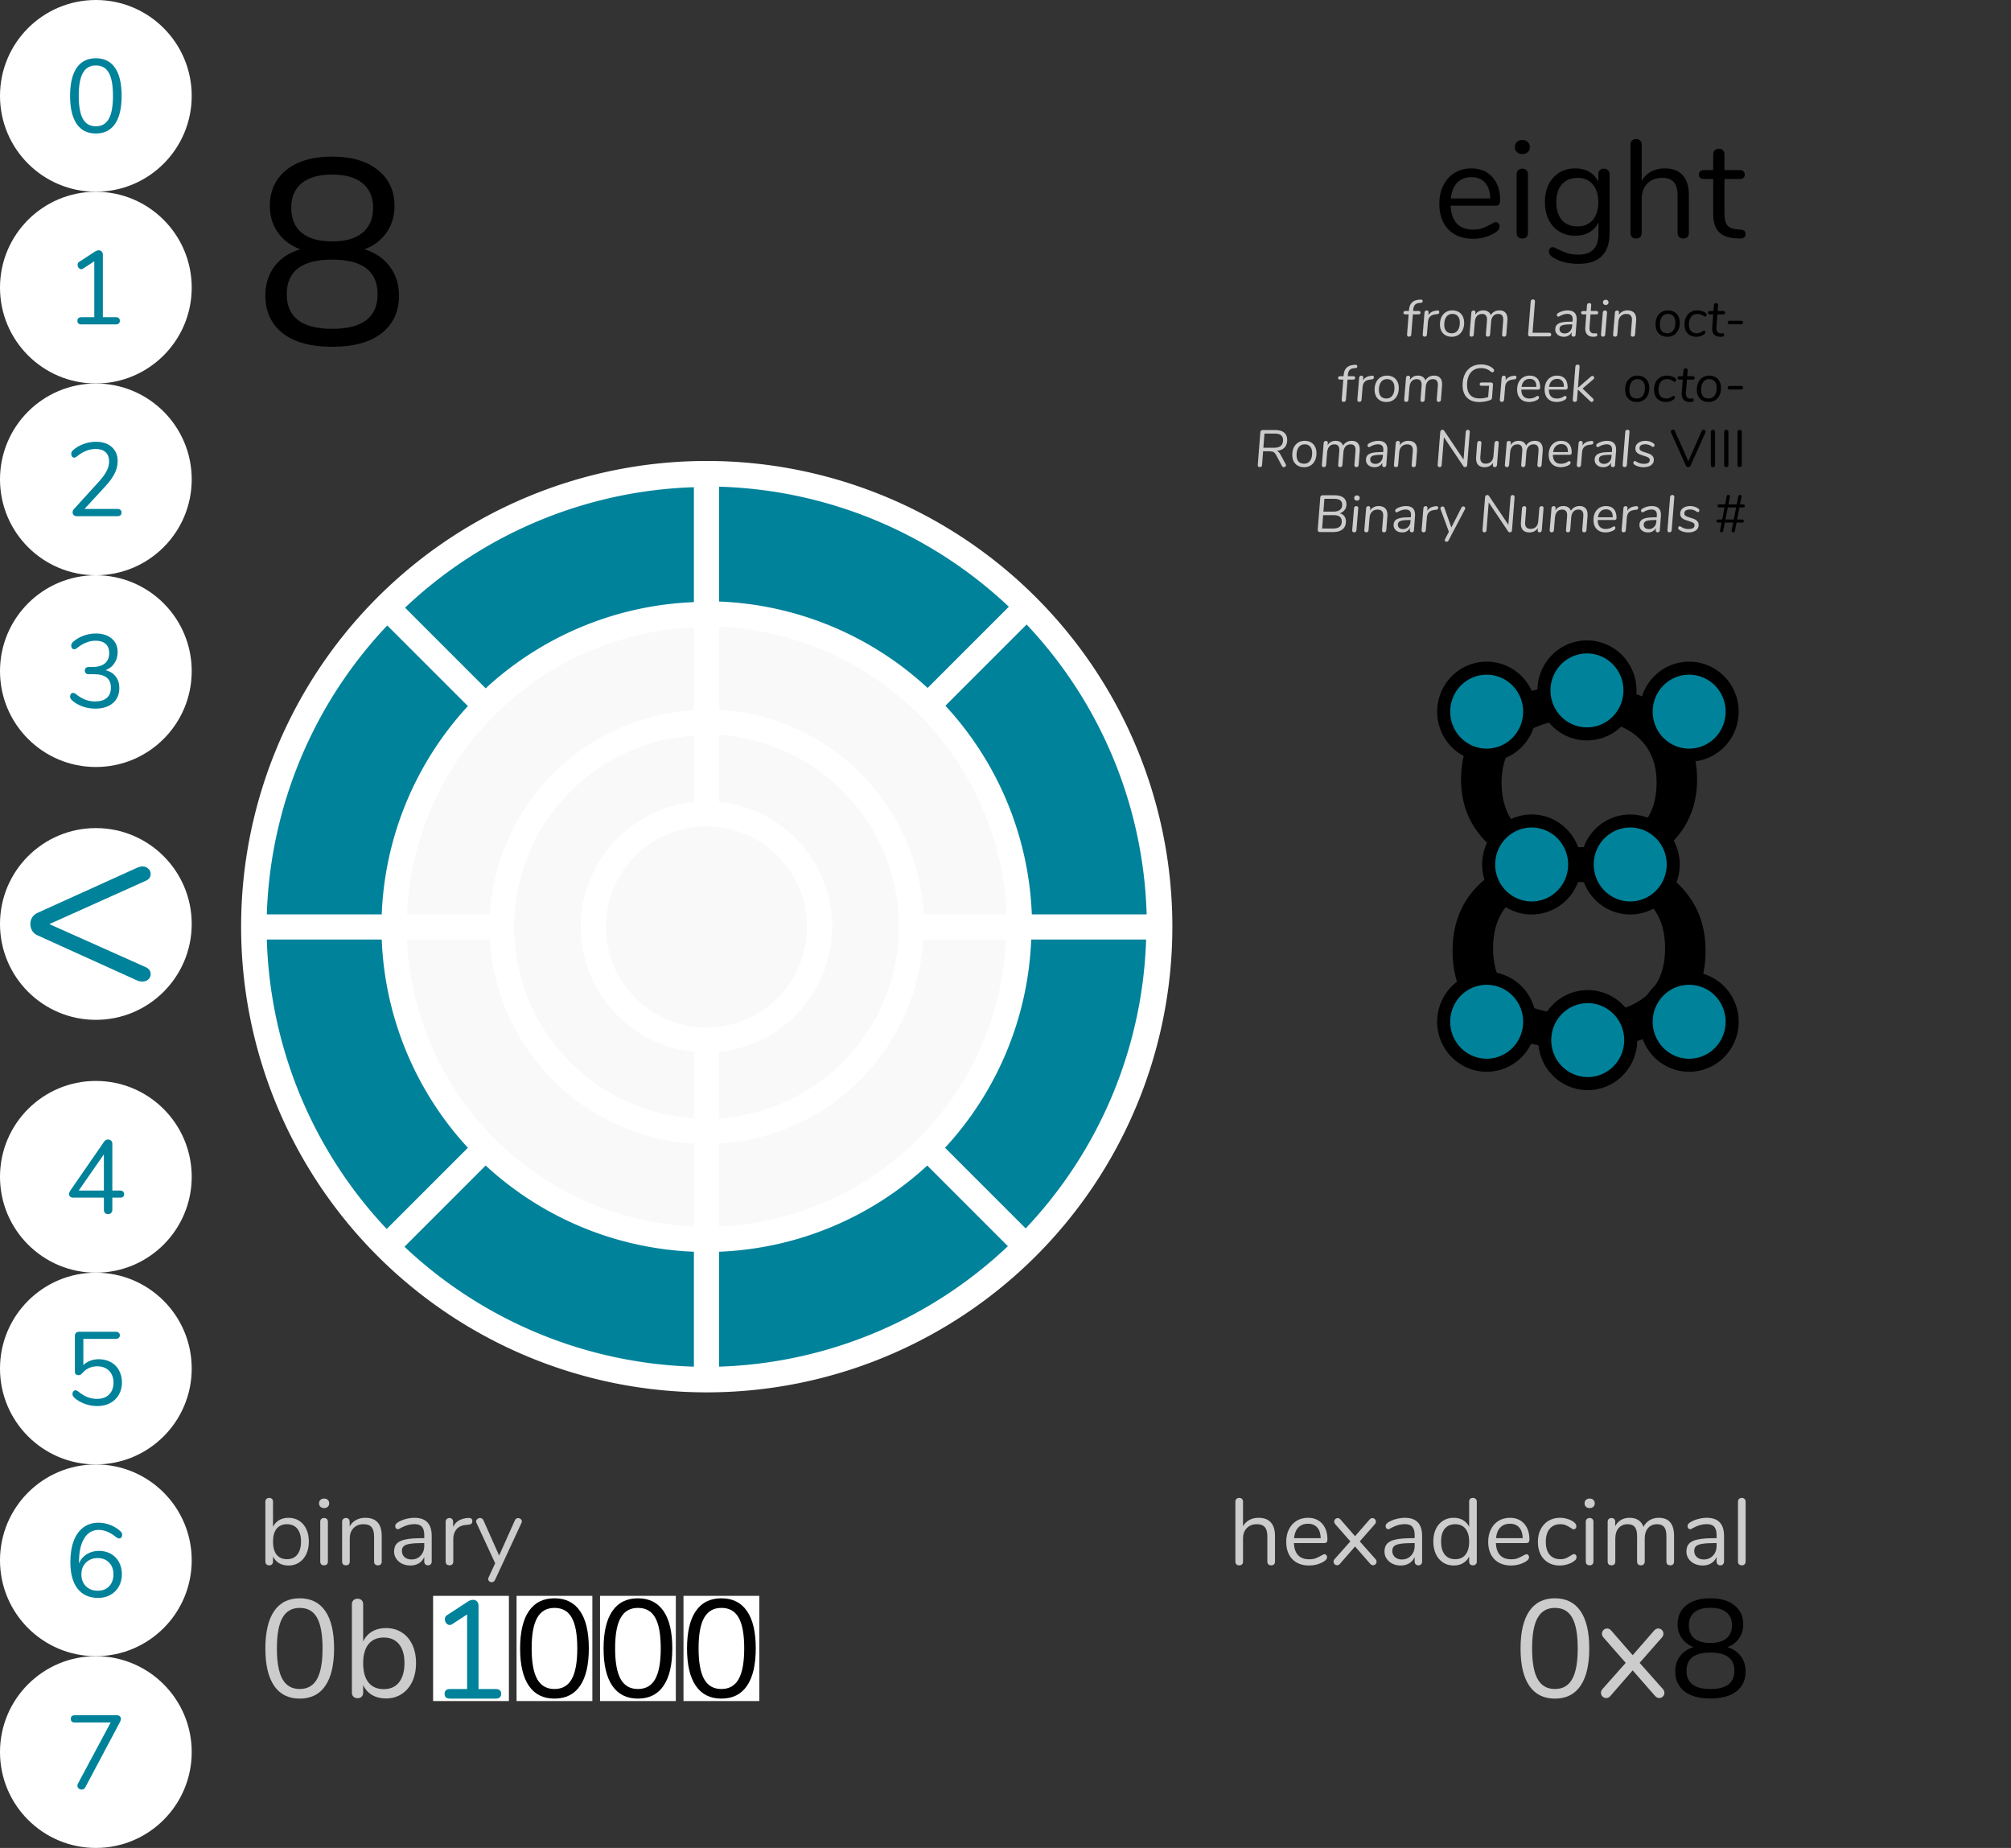 <?xml version="1.0" encoding="UTF-8" standalone="no"?><svg version="1.1" width="616.804" height="566.7" viewBox="0 0 616.804 566.7" xmlns:xlink="http://www.w3.org/1999/xlink" xmlns="http://www.w3.org/2000/svg" xmlns:svg="http://www.w3.org/2000/svg"><rect x="0" y="0" width="616.804" height="566.7" fill="#333333" stroke="none"/><defs/><g id="bottom" style="display:inline" transform="translate(29.401,-4.65)"><path style="display:inline;overflow:visible;fill:#ffffff;stroke-width:7.774;stroke-linecap:round;stroke-linejoin:round;stop-color:#000000" d="M 330.179,288.827 A 142.813,142.813 0 0 1 187.366,431.64 142.813,142.813 0 0 1 44.553,288.827 142.813,142.813 0 0 1 187.366,146.014 142.813,142.813 0 0 1 330.179,288.827 Z"/><a id="prev" xlink:href="7.svg"><circle style="color:#000000;font-size:124.942px;line-height:125%;letter-spacing:0px;word-spacing:0px;display:inline;overflow:visible;fill:#ffffff;fill-opacity:1;stroke:none;stroke-width:0.977px;-inkscape-stroke:none;stop-color:#000000" cx="0" cy="288" r="29.402"/><path d="m 15.525,301.347 q 1.286,0.756 1.286,2.042 0,0.983 -0.756,1.664 -0.681,0.605 -1.815,0.605 -0.832,0 -1.512,-0.302 l -30.551,-13.839 q -1.059,-0.454 -1.664,-1.361 -0.605,-0.983 -0.605,-2.193 0,-1.134 0.605,-2.042 0.605,-0.907 1.664,-1.361 l 30.551,-13.839 q 0.907,-0.378 1.512,-0.378 1.134,0 1.815,0.681 0.756,0.605 0.756,1.664 0,1.286 -1.286,1.966 l -29.795,13.385 z" style="font-size:124.942px;line-height:125%;font-family:Nunito;-inkscape-font-specification:Nunito;letter-spacing:0px;word-spacing:0px;display:inline;vector-effect:none;fill:#00829a;fill-opacity:1;stroke:none;stroke-width:0.807px;stop-color:#000000"/></a><a xlink:href="0.svg"><circle style="color:#000000;overflow:visible;fill:#ffffff;fill-opacity:1;stroke:none;stroke-width:0.977px;-inkscape-stroke:none;stop-color:#000000" cx="0" cy="34.052" r="29.402"/><g aria-label="0" style="font-size:32px;line-height:125%;font-family:Nunito;-inkscape-font-specification:Nunito;text-align:center;letter-spacing:0px;word-spacing:0px;text-anchor:middle;fill:#00829a;stroke:#000000;stroke-width:1px"><path d="m 2.5805737e-4,45.588 q -3.872,0 -5.888,-2.944 -2.016,-2.944 -2.016,-8.576 0,-5.664 2.016,-8.608 2.016,-2.944 5.888,-2.944 3.872,0 5.888,2.944 2.016,2.912 2.016,8.576 0,5.664 -2.016,8.608 -2.016,2.944 -5.888,2.944 z m 0,-2.208 q 2.688,0 3.968,-2.272 1.28,-2.272 1.28,-7.072 0,-4.832 -1.28,-7.072 -1.248,-2.24 -3.968,-2.24 -2.688,0 -3.968,2.272 -1.28,2.24 -1.28,7.04 0,4.8 1.28,7.072 1.28,2.272 3.968,2.272 z" style="stroke:none"/></g></a><a xlink:href="1.svg"><circle style="color:#000000;overflow:visible;fill:#ffffff;fill-opacity:1;stroke:none;stroke-width:0.977px;-inkscape-stroke:none;stop-color:#000000" cx="0" cy="92.855" r="29.402"/><g aria-label="1" style="font-size:32px;line-height:125%;font-family:Nunito;-inkscape-font-specification:Nunito;text-align:center;letter-spacing:0px;word-spacing:0px;text-anchor:middle;fill:#00829a;stroke:#000000;stroke-width:1px"><path d="m 6.144,101.927 q 0.576,0 0.896,0.288 0.32,0.288 0.32,0.8 0,0.544 -0.32,0.832 -0.288,0.288 -0.896,0.288 h -10.592 q -0.608,0 -0.928,-0.288 -0.288,-0.288 -0.288,-0.832 0,-0.512 0.32,-0.8 0.32,-0.288 0.896,-0.288 h 3.968 V 84.775 l -3.488,2.272 q -0.256,0.16 -0.512,0.16 -0.448,0 -0.8,-0.416 -0.32,-0.416 -0.32,-0.896 0,-0.672 0.512,-0.96 l 4.864,-3.168 q 0.544,-0.352 1.12,-0.352 0.544,0 0.896,0.352 0.352,0.352 0.352,0.992 v 19.168 z" style="stroke:none"/></g></a><a xlink:href="2.svg"><circle style="color:#000000;overflow:visible;fill:#ffffff;fill-opacity:1;stroke:none;stroke-width:0.977px;-inkscape-stroke:none;stop-color:#000000" cx="0" cy="151.659" r="29.402"/><g aria-label="2" style="font-size:32px;line-height:125%;font-family:Nunito;-inkscape-font-specification:Nunito;text-align:center;letter-spacing:0px;word-spacing:0px;text-anchor:middle;fill:#00829a;stroke:#000000;stroke-width:1px"><path d="m 6.656,160.731 q 0.576,0 0.896,0.288 0.32,0.288 0.32,0.8 0,1.12 -1.216,1.12 h -12.544 q -0.544,0 -0.896,-0.32 -0.352,-0.352 -0.352,-0.832 0,-0.608 0.448,-1.056 l 7.712,-8.48 q 1.6,-1.792 2.304,-3.2 0.736,-1.44 0.736,-2.88 0,-1.856 -1.088,-2.848 -1.056,-0.992 -3.008,-0.992 -1.536,0 -2.944,0.576 -1.408,0.544 -2.816,1.696 -0.48,0.384 -0.896,0.384 -0.352,0 -0.608,-0.32 -0.256,-0.352 -0.256,-0.832 0,-0.672 0.512,-1.088 1.312,-1.216 3.2,-1.92 1.888,-0.704 3.872,-0.704 3.04,0 4.832,1.6 1.824,1.6 1.824,4.32 0,1.952 -0.896,3.744 -0.864,1.792 -2.88,4 l -6.4,6.944 z" style="stroke:none"/></g></a><a xlink:href="3.svg"><circle style="color:#000000;display:inline;overflow:visible;fill:#ffffff;fill-opacity:1;stroke:none;stroke-width:0.977px;-inkscape-stroke:none;stop-color:#000000" cx="0" cy="210.462" r="29.402"/><g aria-label="3" style="font-size:32px;line-height:125%;font-family:Nunito;-inkscape-font-specification:Nunito;text-align:center;letter-spacing:0px;word-spacing:0px;text-anchor:middle;display:inline;fill:#00829a;stroke:#000000;stroke-width:1px"><path d="m 3.008,210.158 q 2.048,0.576 3.104,1.984 1.088,1.408 1.088,3.488 0,2.944 -1.984,4.64 -1.984,1.696 -5.408,1.696 -2.08,0 -4,-0.704 -1.888,-0.704 -3.2,-1.92 -0.512,-0.48 -0.512,-1.088 0,-0.48 0.256,-0.8 0.256,-0.32 0.608,-0.32 0.448,0 0.896,0.352 1.472,1.184 2.88,1.728 1.408,0.544 3.04,0.544 2.368,0 3.584,-1.088 1.248,-1.088 1.248,-3.136 0,-4.128 -5.184,-4.128 H -2.272 q -0.512,0 -0.832,-0.32 -0.288,-0.352 -0.288,-0.8 0,-0.448 0.288,-0.768 0.32,-0.32 0.832,-0.32 h 1.184 q 2.496,0 3.84,-1.088 1.344,-1.12 1.344,-3.2 0,-1.824 -1.088,-2.784 -1.088,-0.992 -3.072,-0.992 -1.504,0 -2.912,0.576 -1.408,0.544 -2.816,1.696 -0.448,0.352 -0.896,0.352 -0.352,0 -0.608,-0.32 -0.256,-0.32 -0.256,-0.8 0,-0.608 0.512,-1.088 1.312,-1.216 3.168,-1.92 1.888,-0.704 3.872,-0.704 3.072,0 4.896,1.568 1.824,1.568 1.792,4.224 -0.032,1.92 -1.024,3.36 -0.96,1.44 -2.656,2.08 z" style="stroke:none"/></g></a><a xlink:href="4.svg"><circle style="color:#000000;overflow:visible;fill:#ffffff;fill-opacity:1;stroke:none;stroke-width:0.977px;-inkscape-stroke:none;stop-color:#000000" cx="0" cy="365.538" r="29.402"/><g aria-label="4" style="font-size:32px;line-height:125%;font-family:Nunito;-inkscape-font-specification:Nunito;text-align:center;letter-spacing:0px;word-spacing:0px;text-anchor:middle;fill:#00829a;stroke:#000000;stroke-width:1px"><path d="m 7.456,369.746 q 0.576,0 0.896,0.32 0.32,0.288 0.32,0.768 0,1.088 -1.216,1.088 h -2.4 v 3.712 q 0,0.64 -0.384,0.992 -0.352,0.352 -0.928,0.352 -0.576,0 -0.928,-0.352 -0.352,-0.352 -0.352,-0.992 v -3.712 h -9.472 q -0.576,0 -0.896,-0.32 -0.32,-0.32 -0.32,-0.8 0,-0.448 0.352,-0.992 l 10.464,-15.136 q 0.448,-0.576 1.152,-0.576 0.544,0 0.928,0.352 0.384,0.352 0.384,0.992 v 14.304 z m -12.704,0 h 7.712 v -11.104 z" style="stroke:none"/></g></a><a xlink:href="5.svg"><circle style="color:#000000;overflow:visible;fill:#ffffff;fill-opacity:1;stroke:none;stroke-width:0.977px;-inkscape-stroke:none;stop-color:#000000" cx="0" cy="424.341" r="29.402"/><g aria-label="5" style="font-size:32px;line-height:125%;font-family:Nunito;-inkscape-font-specification:Nunito;text-align:center;letter-spacing:0px;word-spacing:0px;text-anchor:middle;fill:#00829a;stroke:#000000;stroke-width:1px"><path d="m 0.864,421.477 q 2.144,0 3.744,0.896 1.632,0.896 2.496,2.528 0.896,1.6 0.896,3.712 0,2.112 -0.96,3.776 -0.96,1.632 -2.688,2.56 -1.696,0.896 -3.936,0.896 -1.984,0 -3.872,-0.704 -1.888,-0.704 -3.2,-1.92 -0.512,-0.48 -0.512,-1.088 0,-0.48 0.256,-0.8 0.256,-0.32 0.608,-0.32 0.448,0 0.896,0.352 1.408,1.152 2.816,1.728 1.408,0.544 2.944,0.544 2.368,0 3.712,-1.344 1.344,-1.344 1.344,-3.648 0,-2.24 -1.344,-3.616 -1.344,-1.376 -3.616,-1.376 -2.912,0 -4.736,2.24 -0.448,0.48 -1.088,0.48 -0.448,0 -0.768,-0.256 -0.288,-0.288 -0.288,-0.768 v -11.04 q 0,-0.544 0.32,-0.896 0.352,-0.352 0.96,-0.352 h 11.264 q 0.576,0 0.896,0.288 0.352,0.288 0.352,0.8 0,0.512 -0.352,0.8 -0.32,0.288 -0.896,0.288 h -9.952 v 8.032 q 0.896,-0.864 2.08,-1.312 1.216,-0.48 2.624,-0.48 z" style="stroke:none"/></g></a><a xlink:href="6.svg"><circle style="color:#000000;overflow:visible;fill:#ffffff;fill-opacity:1;stroke:none;stroke-width:0.977px;-inkscape-stroke:none;stop-color:#000000" cx="0" cy="483.145" r="29.402"/><g aria-label="6" style="font-size:32px;line-height:125%;font-family:Nunito;-inkscape-font-specification:Nunito;text-align:center;letter-spacing:0px;word-spacing:0px;text-anchor:middle;fill:#00829a;stroke:#000000;stroke-width:1px"><path d="m 0.944,480.249 q 2.048,0 3.648,0.896 1.6,0.896 2.496,2.528 0.896,1.632 0.896,3.744 0,2.08 -0.928,3.744 -0.928,1.664 -2.592,2.592 -1.664,0.928 -3.744,0.928 -4.096,0 -6.336,-2.848 -2.208,-2.848 -2.208,-8.128 0,-3.776 1.024,-6.496 1.024,-2.72 2.976,-4.16 1.952,-1.44 4.64,-1.44 1.824,0 3.616,0.704 1.824,0.704 3.104,1.92 0.544,0.512 0.544,1.088 0,0.48 -0.256,0.8 -0.256,0.32 -0.608,0.32 -0.448,0 -0.928,-0.352 -2.784,-2.272 -5.408,-2.272 -2.848,0 -4.448,2.592 -1.6,2.592 -1.6,7.264 v 0.416 q 0.736,-1.792 2.368,-2.816 1.664,-1.024 3.744,-1.024 z m -0.352,12.224 q 2.176,0 3.488,-1.376 1.312,-1.376 1.312,-3.648 0,-2.272 -1.344,-3.616 -1.312,-1.376 -3.488,-1.376 -2.208,0 -3.616,1.408 -1.376,1.376 -1.376,3.584 0,2.24 1.376,3.648 1.408,1.376 3.648,1.376 z" style="stroke:none"/></g></a><a xlink:href="7.svg"><circle style="color:#000000;display:inline;overflow:visible;fill:#ffffff;fill-opacity:1;stroke:none;stroke-width:0.977px;-inkscape-stroke:none;stop-color:#000000" cx="0" cy="541.948" r="29.402"/><g aria-label="7" style="font-size:32px;line-height:125%;font-family:Nunito;-inkscape-font-specification:Nunito;text-align:center;letter-spacing:0px;word-spacing:0px;text-anchor:middle;display:inline;fill:#00829a;stroke:#000000;stroke-width:1px"><path d="m 6.496,530.668 q 0.576,0 0.864,0.32 0.32,0.288 0.32,0.768 0,0.448 -0.288,0.992 l -10.624,20 q -0.384,0.704 -1.12,0.704 -0.512,0 -0.928,-0.352 -0.384,-0.352 -0.384,-0.864 0,-0.352 0.224,-0.704 l 9.984,-18.656 h -11.04 q -0.576,0 -0.896,-0.288 -0.288,-0.288 -0.288,-0.8 0,-0.544 0.288,-0.832 0.32,-0.288 0.896,-0.288 z" style="stroke:none"/></g></a><g transform="translate(-2.1,0.652)" style="display:inline"><path d="m 64.629,524.905 q -5.163,0 -7.851,-3.925 -2.688,-3.925 -2.688,-11.435 0,-7.552 2.688,-11.477 2.688,-3.925 7.851,-3.925 5.163,0 7.851,3.925 2.688,3.883 2.688,11.435 0,7.552 -2.688,11.477 -2.688,3.925 -7.851,3.925 z m 0,-2.944 q 3.584,0 5.291,-3.029 1.707,-3.029 1.707,-9.429 0,-6.443 -1.707,-9.429 -1.664,-2.987 -5.291,-2.987 -3.584,0 -5.291,3.029 -1.707,2.987 -1.707,9.387 0,6.4 1.707,9.429 1.707,3.029 5.291,3.029 z" style="font-size:16px;line-height:0%;font-family:Nunito;-inkscape-font-specification:Nunito;letter-spacing:0px;word-spacing:0px;display:inline;fill:#cccccc;stroke-width:1.333px"/><path d="m 91.083,503.273 q 2.731,0 4.821,1.323 2.091,1.323 3.243,3.755 1.152,2.432 1.152,5.632 0,3.243 -1.152,5.717 -1.152,2.432 -3.243,3.797 -2.091,1.365 -4.821,1.365 -2.432,0 -4.267,-1.067 -1.792,-1.067 -2.731,-3.029 v 2.304 q 0,0.768 -0.469,1.237 -0.427,0.469 -1.237,0.469 -0.811,0 -1.28,-0.469 -0.469,-0.469 -0.469,-1.237 v -27.136 q 0,-0.725 0.469,-1.195 0.469,-0.469 1.28,-0.469 0.811,0 1.237,0.469 0.469,0.427 0.469,1.195 v 11.435 q 0.939,-1.963 2.731,-3.029 1.835,-1.067 4.267,-1.067 z m -0.683,18.731 q 3.029,0 4.693,-2.091 1.664,-2.133 1.664,-5.931 0,-3.712 -1.664,-5.76 -1.664,-2.048 -4.693,-2.048 -3.029,0 -4.693,2.048 -1.621,2.048 -1.621,5.845 0,3.797 1.621,5.888 1.664,2.048 4.693,2.048 z" style="font-size:16px;line-height:0%;font-family:Nunito;-inkscape-font-specification:Nunito;letter-spacing:0px;word-spacing:0px;display:inline;fill:#cccccc;stroke-width:1.333px"/></g><g aria-label="binary" style="font-size:10.846px;line-height:0%;font-family:Nunito;-inkscape-font-specification:Nunito;letter-spacing:0px;word-spacing:0px;display:inline;stroke-width:0.904px" transform="translate(-2.1)"><path d="m 61.177,470.108 q 1.851,0 3.268,0.897 1.417,0.897 2.198,2.545 0.781,1.649 0.781,3.818 0,2.198 -0.781,3.876 -0.781,1.649 -2.198,2.574 -1.417,0.926 -3.268,0.926 -1.649,0 -2.892,-0.723 -1.215,-0.723 -1.851,-2.053 v 1.562 q 0,0.521 -0.318,0.839 -0.289,0.318 -0.839,0.318 -0.55,0 -0.868,-0.318 -0.318,-0.318 -0.318,-0.839 v -18.395 q 0,-0.492 0.318,-0.81 0.318,-0.318 0.868,-0.318 0.55,0 0.839,0.318 0.318,0.289 0.318,0.81 v 7.751 q 0.636,-1.33 1.851,-2.053 1.244,-0.723 2.892,-0.723 z M 60.714,482.805 q 2.053,0 3.181,-1.417 1.128,-1.446 1.128,-4.02 0,-2.516 -1.128,-3.905 -1.128,-1.388 -3.181,-1.388 -2.053,0 -3.181,1.388 -1.099,1.388 -1.099,3.962 0,2.574 1.099,3.991 1.128,1.388 3.181,1.388 z" style="font-size:28.922px;line-height:1.25;fill:#cccccc"/><path d="m 72.109,484.685 q -0.521,0 -0.868,-0.289 -0.318,-0.318 -0.318,-0.868 v -12.205 q 0,-0.55 0.318,-0.839 0.347,-0.318 0.868,-0.318 0.521,0 0.839,0.318 0.318,0.289 0.318,0.839 v 12.205 q 0,0.578 -0.318,0.868 -0.318,0.289 -0.839,0.289 z m 0,-17.556 q -0.694,0 -1.128,-0.405 -0.434,-0.405 -0.434,-1.07 0,-0.636 0.434,-1.041 0.434,-0.405 1.128,-0.405 0.694,0 1.128,0.405 0.434,0.405 0.434,1.041 0,0.665 -0.434,1.07 -0.434,0.405 -1.128,0.405 z" style="font-size:28.922px;line-height:1.25;fill:#cccccc"/><path d="m 84.719,470.108 q 5.061,0 5.061,5.582 v 7.838 q 0,0.55 -0.318,0.868 -0.289,0.289 -0.839,0.289 -0.55,0 -0.868,-0.289 -0.318,-0.318 -0.318,-0.868 v -7.693 q 0,-1.967 -0.781,-2.863 -0.752,-0.897 -2.429,-0.897 -1.938,0 -3.095,1.186 -1.157,1.186 -1.157,3.21 v 7.057 q 0,0.55 -0.318,0.868 -0.289,0.289 -0.839,0.289 -0.55,0 -0.868,-0.289 -0.318,-0.318 -0.318,-0.868 v -12.205 q 0,-0.521 0.318,-0.839 0.318,-0.318 0.868,-0.318 0.521,0 0.81,0.318 0.318,0.318 0.318,0.81 v 1.475 q 0.694,-1.302 1.938,-1.967 1.244,-0.694 2.834,-0.694 z" style="font-size:28.922px;line-height:1.25;fill:#cccccc"/><path d="m 99.817,470.108 q 5.293,0 5.293,5.553 v 7.867 q 0,0.521 -0.318,0.839 -0.289,0.318 -0.81,0.318 -0.521,0 -0.839,-0.318 -0.318,-0.318 -0.318,-0.839 v -1.388 q -0.55,1.244 -1.677,1.938 -1.128,0.665 -2.603,0.665 -1.359,0 -2.516,-0.55 -1.128,-0.55 -1.793,-1.533 -0.665,-0.983 -0.665,-2.169 0,-1.591 0.81,-2.458 0.81,-0.897 2.661,-1.273 1.851,-0.405 5.148,-0.405 h 0.636 v -0.954 q 0,-1.735 -0.723,-2.545 -0.694,-0.81 -2.285,-0.81 -1.967,0 -3.991,1.07 -0.781,0.492 -1.099,0.492 -0.347,0 -0.578,-0.26 -0.231,-0.26 -0.231,-0.665 0,-0.405 0.231,-0.694 0.26,-0.318 0.81,-0.636 1.012,-0.578 2.285,-0.897 1.302,-0.347 2.574,-0.347 z m -0.954,12.784 q 1.735,0 2.834,-1.157 1.128,-1.186 1.128,-3.037 v -0.839 h -0.521 q -2.545,0 -3.876,0.231 -1.33,0.202 -1.909,0.723 -0.55,0.492 -0.55,1.475 0,1.128 0.81,1.88 0.839,0.723 2.082,0.723 z" style="font-size:28.922px;line-height:1.25;fill:#cccccc"/><path d="m 116.361,470.166 q 1.215,-0.087 1.215,0.983 0,0.463 -0.26,0.752 -0.26,0.26 -0.897,0.318 l -0.868,0.087 q -1.938,0.174 -2.892,1.388 -0.926,1.186 -0.926,2.805 v 7.028 q 0,0.578 -0.318,0.868 -0.318,0.289 -0.839,0.289 -0.521,0 -0.868,-0.289 -0.318,-0.318 -0.318,-0.868 v -12.205 q 0,-0.55 0.347,-0.839 0.347,-0.318 0.839,-0.318 0.463,0 0.781,0.318 0.318,0.289 0.318,0.81 v 1.62 q 0.607,-1.273 1.706,-1.938 1.128,-0.665 2.574,-0.781 z" style="font-size:28.922px;line-height:1.25;fill:#cccccc"/><path d="m 130.619,470.889 q 0.318,-0.694 1.012,-0.694 0.434,0 0.781,0.289 0.347,0.289 0.347,0.723 0,0.26 -0.116,0.463 l -8.127,17.527 q -0.145,0.318 -0.434,0.492 -0.26,0.174 -0.55,0.174 -0.434,0 -0.781,-0.289 -0.318,-0.26 -0.318,-0.694 0,-0.231 0.116,-0.463 l 2.025,-4.367 -5.727,-12.379 q -0.116,-0.202 -0.116,-0.434 0,-0.434 0.376,-0.752 0.405,-0.318 0.868,-0.318 0.289,0 0.55,0.174 0.289,0.174 0.434,0.492 l 4.83,10.846 z" style="font-size:28.922px;line-height:1.25;fill:#cccccc"/></g><g aria-label="hexadecimal" style="font-size:10.846px;line-height:0%;font-family:Nunito;-inkscape-font-specification:Nunito;letter-spacing:0px;word-spacing:0px;display:inline;stroke-width:0.904px"><path d="m 356.626,470.108 q 2.487,0 3.76,1.417 1.273,1.388 1.273,4.165 v 7.838 q 0,0.55 -0.318,0.868 -0.318,0.289 -0.839,0.289 -0.55,0 -0.868,-0.289 -0.318,-0.318 -0.318,-0.868 v -7.78 q 0,-1.88 -0.781,-2.777 -0.752,-0.897 -2.429,-0.897 -1.938,0 -3.095,1.186 -1.157,1.186 -1.157,3.21 v 7.057 q 0,0.55 -0.318,0.868 -0.289,0.289 -0.839,0.289 -0.55,0 -0.868,-0.289 -0.318,-0.318 -0.318,-0.868 v -18.395 q 0,-0.492 0.318,-0.81 0.347,-0.318 0.868,-0.318 0.55,0 0.839,0.318 0.318,0.289 0.318,0.81 v 7.578 q 0.694,-1.273 1.938,-1.938 1.244,-0.665 2.834,-0.665 z" style="font-size:28.922px;line-height:1.25;text-align:end;text-anchor:end;fill:#cccccc"/><path d="m 376.843,481.272 q 0.318,0 0.55,0.26 0.231,0.26 0.231,0.665 0,0.723 -1.012,1.33 -1.041,0.607 -2.198,0.926 -1.157,0.289 -2.256,0.289 -3.268,0 -5.177,-1.938 -1.88,-1.938 -1.88,-5.351 0,-2.169 0.839,-3.818 0.839,-1.677 2.343,-2.603 1.533,-0.926 3.471,-0.926 2.748,0 4.367,1.793 1.62,1.793 1.62,4.859 0,0.578 -0.231,0.839 -0.231,0.26 -0.752,0.26 h -9.313 q 0.26,4.975 4.714,4.975 1.128,0 1.938,-0.289 0.81,-0.318 1.735,-0.839 0.752,-0.434 1.012,-0.434 z m -5.061,-9.342 q -1.851,0 -2.979,1.157 -1.099,1.157 -1.302,3.268 h 8.185 q -0.058,-2.14 -1.07,-3.268 -1.012,-1.157 -2.834,-1.157 z" style="font-size:28.922px;line-height:1.25;text-align:end;text-anchor:end;fill:#cccccc"/><path d="m 392.461,482.747 q 0.347,0.347 0.347,0.839 0,0.434 -0.318,0.752 -0.318,0.318 -0.752,0.318 -0.463,0 -0.839,-0.405 l -4.685,-5.351 -4.657,5.351 q -0.376,0.405 -0.839,0.405 -0.434,0 -0.781,-0.318 -0.318,-0.318 -0.318,-0.781 0,-0.434 0.347,-0.81 l 4.801,-5.408 -4.599,-5.235 q -0.347,-0.405 -0.347,-0.81 0,-0.463 0.318,-0.781 0.347,-0.318 0.752,-0.318 0.463,0 0.839,0.405 l 4.483,5.148 4.483,-5.148 q 0.376,-0.405 0.839,-0.405 0.434,0 0.752,0.318 0.318,0.318 0.318,0.752 0,0.492 -0.347,0.839 l -4.599,5.235 z" style="font-size:28.922px;line-height:1.25;text-align:end;text-anchor:end;fill:#cccccc"/><path d="m 401.485,470.108 q 5.293,0 5.293,5.553 v 7.867 q 0,0.521 -0.318,0.839 -0.289,0.318 -0.81,0.318 -0.521,0 -0.839,-0.318 -0.318,-0.318 -0.318,-0.839 v -1.388 q -0.55,1.244 -1.677,1.938 -1.128,0.665 -2.603,0.665 -1.359,0 -2.516,-0.55 -1.128,-0.55 -1.793,-1.533 -0.665,-0.983 -0.665,-2.169 0,-1.591 0.81,-2.458 0.81,-0.897 2.661,-1.273 1.851,-0.405 5.148,-0.405 h 0.636 v -0.954 q 0,-1.735 -0.723,-2.545 -0.694,-0.81 -2.285,-0.81 -1.967,0 -3.991,1.07 -0.781,0.492 -1.099,0.492 -0.347,0 -0.578,-0.26 -0.231,-0.26 -0.231,-0.665 0,-0.405 0.231,-0.694 0.26,-0.318 0.81,-0.636 1.012,-0.578 2.285,-0.897 1.302,-0.347 2.574,-0.347 z m -0.954,12.784 q 1.735,0 2.834,-1.157 1.128,-1.186 1.128,-3.037 v -0.839 h -0.521 q -2.545,0 -3.876,0.231 -1.33,0.202 -1.909,0.723 -0.55,0.492 -0.55,1.475 0,1.128 0.81,1.88 0.839,0.723 2.082,0.723 z" style="font-size:28.922px;line-height:1.25;text-align:end;text-anchor:end;fill:#cccccc"/><path d="m 422.367,464.005 q 0.55,0 0.868,0.318 0.318,0.318 0.318,0.81 v 18.395 q 0,0.521 -0.318,0.839 -0.318,0.318 -0.868,0.318 -0.55,0 -0.868,-0.318 -0.289,-0.318 -0.289,-0.839 v -1.562 q -0.636,1.33 -1.88,2.053 -1.215,0.723 -2.863,0.723 -1.851,0 -3.268,-0.926 -1.417,-0.926 -2.198,-2.574 -0.781,-1.677 -0.781,-3.876 0,-2.169 0.781,-3.818 0.781,-1.649 2.198,-2.545 1.417,-0.897 3.268,-0.897 1.649,0 2.863,0.723 1.244,0.723 1.88,2.053 v -7.751 q 0,-0.521 0.289,-0.81 0.318,-0.318 0.868,-0.318 z m -5.437,18.8 q 2.053,0 3.153,-1.388 1.128,-1.417 1.128,-3.991 0,-2.574 -1.128,-3.962 -1.099,-1.388 -3.153,-1.388 -2.053,0 -3.21,1.388 -1.128,1.388 -1.128,3.905 0,2.574 1.128,4.02 1.157,1.417 3.21,1.417 z" style="font-size:28.922px;line-height:1.25;text-align:end;text-anchor:end;fill:#cccccc"/><path d="m 438.795,481.272 q 0.318,0 0.55,0.26 0.231,0.26 0.231,0.665 0,0.723 -1.012,1.33 -1.041,0.607 -2.198,0.926 -1.157,0.289 -2.256,0.289 -3.268,0 -5.177,-1.938 -1.88,-1.938 -1.88,-5.351 0,-2.169 0.839,-3.818 0.839,-1.677 2.343,-2.603 1.533,-0.926 3.471,-0.926 2.748,0 4.367,1.793 1.62,1.793 1.62,4.859 0,0.578 -0.231,0.839 -0.231,0.26 -0.752,0.26 h -9.313 q 0.26,4.975 4.714,4.975 1.128,0 1.938,-0.289 0.81,-0.318 1.735,-0.839 0.752,-0.434 1.012,-0.434 z m -5.061,-9.342 q -1.851,0 -2.979,1.157 -1.099,1.157 -1.302,3.268 h 8.185 q -0.058,-2.14 -1.07,-3.268 -1.012,-1.157 -2.834,-1.157 z" style="font-size:28.922px;line-height:1.25;text-align:end;text-anchor:end;fill:#cccccc"/><path d="m 448.946,484.743 q -1.967,0 -3.5,-0.897 -1.504,-0.897 -2.343,-2.545 -0.81,-1.649 -0.81,-3.818 0,-2.169 0.839,-3.847 0.868,-1.677 2.401,-2.603 1.533,-0.926 3.529,-0.926 1.099,0 2.169,0.318 1.099,0.289 1.909,0.868 0.521,0.347 0.723,0.694 0.231,0.318 0.231,0.723 0,0.405 -0.231,0.665 -0.202,0.26 -0.55,0.26 -0.202,0 -0.434,-0.116 -0.231,-0.116 -0.405,-0.231 -0.145,-0.116 -0.202,-0.145 -0.752,-0.492 -1.446,-0.781 -0.665,-0.289 -1.649,-0.289 -2.111,0 -3.297,1.446 -1.157,1.417 -1.157,3.962 0,2.545 1.157,3.933 1.186,1.388 3.297,1.388 0.983,0 1.677,-0.289 0.723,-0.289 1.446,-0.781 0.318,-0.202 0.607,-0.347 0.289,-0.145 0.492,-0.145 0.318,0 0.521,0.26 0.231,0.26 0.231,0.665 0,0.376 -0.202,0.694 -0.202,0.289 -0.752,0.665 -0.81,0.55 -1.967,0.897 -1.128,0.318 -2.285,0.318 z" style="font-size:28.922px;line-height:1.25;text-align:end;text-anchor:end;fill:#cccccc"/><path d="m 458.173,484.685 q -0.521,0 -0.868,-0.289 -0.318,-0.318 -0.318,-0.868 v -12.205 q 0,-0.55 0.318,-0.839 0.347,-0.318 0.868,-0.318 0.521,0 0.839,0.318 0.318,0.289 0.318,0.839 v 12.205 q 0,0.578 -0.318,0.868 -0.318,0.289 -0.839,0.289 z m 0,-17.556 q -0.694,0 -1.128,-0.405 -0.434,-0.405 -0.434,-1.07 0,-0.636 0.434,-1.041 0.434,-0.405 1.128,-0.405 0.694,0 1.128,0.405 0.434,0.405 0.434,1.041 0,0.665 -0.434,1.07 -0.434,0.405 -1.128,0.405 z" style="font-size:28.922px;line-height:1.25;text-align:end;text-anchor:end;fill:#cccccc"/><path d="m 479.373,470.108 q 4.685,0 4.685,5.582 v 7.838 q 0,0.55 -0.318,0.868 -0.318,0.289 -0.839,0.289 -0.521,0 -0.868,-0.289 -0.318,-0.318 -0.318,-0.868 v -7.78 q 0,-1.938 -0.694,-2.805 -0.694,-0.868 -2.169,-0.868 -1.764,0 -2.777,1.186 -1.012,1.186 -1.012,3.21 v 7.057 q 0,0.55 -0.347,0.868 -0.318,0.289 -0.839,0.289 -0.521,0 -0.839,-0.289 -0.318,-0.318 -0.318,-0.868 v -7.78 q 0,-1.938 -0.694,-2.805 -0.694,-0.868 -2.198,-0.868 -1.735,0 -2.777,1.186 -1.012,1.186 -1.012,3.21 v 7.057 q 0,0.55 -0.318,0.868 -0.318,0.289 -0.839,0.289 -0.521,0 -0.868,-0.289 -0.318,-0.318 -0.318,-0.868 v -12.205 q 0,-0.521 0.318,-0.839 0.347,-0.318 0.868,-0.318 0.492,0 0.81,0.318 0.318,0.289 0.318,0.81 v 1.388 q 0.636,-1.244 1.764,-1.909 1.128,-0.665 2.603,-0.665 3.297,0 4.309,2.777 0.607,-1.273 1.851,-2.025 1.244,-0.752 2.834,-0.752 z" style="font-size:28.922px;line-height:1.25;text-align:end;text-anchor:end;fill:#cccccc"/><path d="m 494.094,470.108 q 5.293,0 5.293,5.553 v 7.867 q 0,0.521 -0.318,0.839 -0.289,0.318 -0.81,0.318 -0.521,0 -0.839,-0.318 -0.318,-0.318 -0.318,-0.839 v -1.388 q -0.55,1.244 -1.677,1.938 -1.128,0.665 -2.603,0.665 -1.359,0 -2.516,-0.55 -1.128,-0.55 -1.793,-1.533 -0.665,-0.983 -0.665,-2.169 0,-1.591 0.81,-2.458 0.81,-0.897 2.661,-1.273 1.851,-0.405 5.148,-0.405 h 0.636 v -0.954 q 0,-1.735 -0.723,-2.545 -0.694,-0.81 -2.285,-0.81 -1.967,0 -3.991,1.07 -0.781,0.492 -1.099,0.492 -0.347,0 -0.578,-0.26 -0.231,-0.26 -0.231,-0.665 0,-0.405 0.231,-0.694 0.26,-0.318 0.81,-0.636 1.012,-0.578 2.285,-0.897 1.302,-0.347 2.574,-0.347 z m -0.954,12.784 q 1.735,0 2.834,-1.157 1.128,-1.186 1.128,-3.037 v -0.839 h -0.521 q -2.545,0 -3.876,0.231 -1.33,0.202 -1.909,0.723 -0.55,0.492 -0.55,1.475 0,1.128 0.81,1.88 0.839,0.723 2.082,0.723 z" style="font-size:28.922px;line-height:1.25;text-align:end;text-anchor:end;fill:#cccccc"/><path d="m 504.853,484.685 q -0.521,0 -0.868,-0.289 -0.318,-0.318 -0.318,-0.868 v -18.366 q 0,-0.55 0.318,-0.839 0.347,-0.318 0.868,-0.318 0.492,0 0.81,0.318 0.347,0.289 0.347,0.839 v 18.366 q 0,0.55 -0.347,0.868 -0.318,0.289 -0.81,0.289 z" style="font-size:28.922px;line-height:1.25;text-align:end;text-anchor:end;fill:#cccccc"/></g></g><g id="8" style="display:inline" transform="translate(29.401,-4.65)"><g aria-label="8" transform="scale(0.995,1.005)" style="font-size:15px;line-height:0%;font-family:nunito;-inkscape-font-specification:nunito;letter-spacing:0px;word-spacing:0px;display:inline;stroke-width:1.25px"><path d="m 476.017,267.773 q 9.556,2.929 14.797,10.019 5.395,7.09 5.395,16.955 0,14.026 -10.173,22.041 -10.173,7.861 -28.823,7.861 -18.65,0 -28.823,-7.861 -10.173,-8.015 -10.173,-22.041 0,-10.019 5.395,-17.109 5.395,-7.09 14.951,-9.865 -8.169,-3.083 -12.947,-9.71 -4.778,-6.628 -4.778,-15.568 0,-13.256 9.556,-20.962 9.71,-7.861 26.819,-7.861 17.109,0 26.665,7.861 9.71,7.707 9.71,20.962 0,8.94 -4.778,15.722 -4.778,6.628 -12.793,9.556 z m -42.695,-24.353 q 0,9.556 6.011,14.643 6.165,5.086 17.88,5.086 11.714,0 17.725,-5.086 6.165,-5.086 6.165,-14.643 0,-9.094 -6.165,-14.18 -6.011,-5.086 -17.725,-5.086 -11.714,0 -17.88,5.086 -6.011,5.086 -6.011,14.18 z m 23.891,70.748 q 26.511,0 26.511,-20.192 0,-20.192 -26.511,-20.192 -26.511,0 -26.511,20.192 0,20.192 26.511,20.192 z" style="font-size:154.134px;line-height:1.25;text-align:center;text-anchor:middle"/></g><path style="display:inline;overflow:visible;fill:#00829a;fill-rule:evenodd;stroke:#000000;stroke-width:4;stroke-linecap:round;stroke-linejoin:round;marker:none;marker-start:none;marker-mid:none;marker-end:none;enable-background:accumulate" d="m 439.774,317.986 a 13.188,13.337 0 0 1 -13.188,13.337 13.188,13.337 0 0 1 -13.188,-13.337 13.188,13.337 0 0 1 13.188,-13.337 13.188,13.337 0 0 1 13.188,13.337 z"/><path style="display:inline;overflow:visible;fill:#00829a;fill-rule:evenodd;stroke:#000000;stroke-width:4;stroke-linecap:round;stroke-linejoin:round;marker:none;marker-start:none;marker-mid:none;marker-end:none;enable-background:accumulate" d="m 501.878,222.894 a 13.188,13.337 0 0 1 -13.188,13.337 13.188,13.337 0 0 1 -13.188,-13.337 13.188,13.337 0 0 1 13.188,-13.337 13.188,13.337 0 0 1 13.188,13.337 z"/><path style="display:inline;overflow:visible;fill:#00829a;fill-rule:evenodd;stroke:#000000;stroke-width:4;stroke-linecap:round;stroke-linejoin:round;marker:none;marker-start:none;marker-mid:none;marker-end:none;enable-background:accumulate" d="m 439.774,222.894 a 13.188,13.337 0 0 1 -13.188,13.337 13.188,13.337 0 0 1 -13.188,-13.337 13.188,13.337 0 0 1 13.188,-13.337 13.188,13.337 0 0 1 13.188,13.337 z"/><path style="display:inline;overflow:visible;fill:#00829a;fill-rule:evenodd;stroke:#000000;stroke-width:4;stroke-linecap:round;stroke-linejoin:round;marker:none;marker-start:none;marker-mid:none;marker-end:none;enable-background:accumulate" d="m 501.878,317.986 a 13.188,13.337 0 0 1 -13.188,13.337 13.188,13.337 0 0 1 -13.188,-13.337 13.188,13.337 0 0 1 13.188,-13.337 13.188,13.337 0 0 1 13.188,13.337 z"/><path style="display:inline;overflow:visible;fill:#00829a;fill-rule:evenodd;stroke:#000000;stroke-width:4;stroke-linecap:round;stroke-linejoin:round;marker:none;marker-start:none;marker-mid:none;marker-end:none;enable-background:accumulate" d="m 453.569,269.757 a 13.188,13.337 0 0 1 -13.188,13.337 13.188,13.337 0 0 1 -13.188,-13.337 13.188,13.337 0 0 1 13.188,-13.337 13.188,13.337 0 0 1 13.188,13.337 z"/><path style="display:inline;overflow:visible;fill:#00829a;fill-rule:evenodd;stroke:#000000;stroke-width:4;stroke-linecap:round;stroke-linejoin:round;marker:none;marker-start:none;marker-mid:none;marker-end:none;enable-background:accumulate" d="m 470.766,323.616 a 13.188,13.337 0 0 1 -13.188,13.337 13.188,13.337 0 0 1 -13.188,-13.337 13.188,13.337 0 0 1 13.188,-13.337 13.188,13.337 0 0 1 13.188,13.337 z"/><path style="display:inline;overflow:visible;fill:#00829a;fill-rule:evenodd;stroke:#000000;stroke-width:4;stroke-linecap:round;stroke-linejoin:round;marker:none;marker-start:none;marker-mid:none;marker-end:none;enable-background:accumulate" d="m 470.532,216.375 a 13.188,13.337 0 0 1 -13.188,13.337 13.188,13.337 0 0 1 -13.188,-13.337 13.188,13.337 0 0 1 13.188,-13.337 13.188,13.337 0 0 1 13.188,13.337 z"/><path style="display:inline;overflow:visible;fill:#00829a;fill-rule:evenodd;stroke:#000000;stroke-width:4;stroke-linecap:round;stroke-linejoin:round;marker:none;marker-start:none;marker-mid:none;marker-end:none;enable-background:accumulate" d="m 483.799,269.757 a 13.188,13.337 0 0 1 -13.188,13.337 13.188,13.337 0 0 1 -13.188,-13.337 13.188,13.337 0 0 1 13.188,-13.337 13.188,13.337 0 0 1 13.188,13.337 z"/><g aria-label="0x8" style="font-size:15px;line-height:0%;font-family:Nunito;-inkscape-font-specification:Nunito;text-align:end;letter-spacing:0px;word-spacing:0px;text-anchor:end;display:inline;stroke-width:1.333px" transform="translate(4.189,0.661)"><path d="m 443.324,524.896 q -5.163,0 -7.851,-3.925 -2.688,-3.925 -2.688,-11.435 0,-7.552 2.688,-11.477 2.688,-3.925 7.851,-3.925 5.163,0 7.851,3.925 2.688,3.883 2.688,11.435 0,7.552 -2.688,11.477 -2.688,3.925 -7.851,3.925 z m 0,-2.944 q 3.584,0 5.291,-3.029 1.707,-3.029 1.707,-9.429 0,-6.443 -1.707,-9.429 -1.664,-2.987 -5.291,-2.987 -3.584,0 -5.291,3.029 -1.707,2.987 -1.707,9.387 0,6.4 1.707,9.429 1.707,3.029 5.291,3.029 z" style="fill:#cccccc"/><path d="m 476.391,521.909 q 0.512,0.512 0.512,1.237 0,0.64 -0.469,1.109 -0.469,0.469 -1.109,0.469 -0.683,0 -1.237,-0.597 l -6.912,-7.893 -6.869,7.893 q -0.555,0.597 -1.237,0.597 -0.64,0 -1.152,-0.469 -0.469,-0.469 -0.469,-1.152 0,-0.64 0.512,-1.195 l 7.083,-7.979 -6.784,-7.723 q -0.512,-0.597 -0.512,-1.195 0,-0.683 0.469,-1.152 0.512,-0.469 1.109,-0.469 0.683,0 1.237,0.597 l 6.613,7.595 6.613,-7.595 q 0.555,-0.597 1.237,-0.597 0.64,0 1.109,0.469 0.469,0.469 0.469,1.109 0,0.725 -0.512,1.237 l -6.784,7.723 z" style="fill:#cccccc"/><path d="m 496.231,509.109 q 2.645,0.811 4.096,2.773 1.493,1.963 1.493,4.693 0,3.883 -2.816,6.101 -2.816,2.176 -7.979,2.176 -5.163,0 -7.979,-2.176 -2.816,-2.219 -2.816,-6.101 0,-2.773 1.493,-4.736 1.493,-1.963 4.139,-2.731 -2.261,-0.853 -3.584,-2.688 -1.323,-1.835 -1.323,-4.309 0,-3.669 2.645,-5.803 2.688,-2.176 7.424,-2.176 4.736,0 7.381,2.176 2.688,2.133 2.688,5.803 0,2.475 -1.323,4.352 -1.323,1.835 -3.541,2.645 z m -11.819,-6.741 q 0,2.645 1.664,4.053 1.707,1.408 4.949,1.408 3.243,0 4.907,-1.408 1.707,-1.408 1.707,-4.053 0,-2.517 -1.707,-3.925 -1.664,-1.408 -4.907,-1.408 -3.243,0 -4.949,1.408 -1.664,1.408 -1.664,3.925 z m 6.613,19.584 q 7.339,0 7.339,-5.589 0,-5.589 -7.339,-5.589 -7.339,0 -7.339,5.589 0,5.589 7.339,5.589 z" style="font-size:42.667px;line-height:1.25"/></g><g aria-label="8" style="font-size:15px;line-height:0%;font-family:Nunito;-inkscape-font-specification:Nunito;text-align:end;letter-spacing:0px;word-spacing:0px;text-anchor:end;display:inline;stroke-width:1.333px" transform="translate(12.783,-0.356)"><path d="m 69.582,81.464 q 5.022,1.539 7.776,5.265 2.835,3.726 2.835,8.91 0,7.371 -5.346,11.583 -5.346,4.131 -15.147,4.131 -9.801,0 -15.147,-4.131 -5.346,-4.212 -5.346,-11.583 0,-5.265 2.835,-8.991 2.835,-3.726 7.857,-5.184 -4.293,-1.62 -6.804,-5.103 -2.511,-3.483 -2.511,-8.181 0,-6.966 5.022,-11.016 5.103,-4.131 14.094,-4.131 8.991,0 14.013,4.131 5.103,4.05 5.103,11.016 0,4.698 -2.511,8.262 -2.511,3.483 -6.723,5.022 z M 47.145,68.666 q 0,5.022 3.159,7.695 3.24,2.673 9.396,2.673 6.156,0 9.315,-2.673 3.24,-2.673 3.24,-7.695 0,-4.779 -3.24,-7.452 -3.159,-2.673 -9.315,-2.673 -6.156,0 -9.396,2.673 -3.159,2.673 -3.159,7.452 z m 12.555,37.179 q 13.932,0 13.932,-10.611 0,-10.611 -13.932,-10.611 -13.932,0 -13.932,10.611 0,10.611 13.932,10.611 z" style="font-size:81.001px;line-height:1.25;text-align:start;text-anchor:start"/></g><g aria-label="eightfrom Latin oct-from Greek  octo-Roman Numerals VIIIBinary Numerals #" style="font-size:15px;line-height:0%;font-family:Nunito;-inkscape-font-specification:Nunito;text-align:end;letter-spacing:0px;word-spacing:0px;text-anchor:end;display:inline;stroke-width:1.333px" transform="translate(-0.769,-4.855)"><path d="m 430.15,77.615 q 0.469,0 0.811,0.384 0.341,0.384 0.341,0.981 0,1.067 -1.493,1.963 -1.536,0.896 -3.243,1.365 -1.707,0.427 -3.328,0.427 -4.821,0 -7.637,-2.859 -2.773,-2.859 -2.773,-7.893 0,-3.2 1.237,-5.632 1.237,-2.475 3.456,-3.84 2.261,-1.365 5.12,-1.365 4.053,0 6.443,2.645 2.389,2.645 2.389,7.168 0,0.853 -0.341,1.237 -0.341,0.384 -1.109,0.384 h -13.739 q 0.384,7.339 6.955,7.339 1.664,0 2.859,-0.427 1.195,-0.469 2.56,-1.237 1.109,-0.64 1.493,-0.64 z m -7.467,-13.781 q -2.731,0 -4.395,1.707 -1.621,1.707 -1.92,4.821 h 12.075 q -0.085,-3.157 -1.579,-4.821 -1.493,-1.707 -4.181,-1.707 z" style="font-size:42.667px;line-height:1.25"/><path d="m 438.299,82.65 q -0.768,0 -1.28,-0.427 -0.469,-0.469 -0.469,-1.28 V 62.938 q 0,-0.811 0.469,-1.237 0.512,-0.469 1.28,-0.469 0.768,0 1.237,0.469 0.469,0.427 0.469,1.237 v 18.005 q 0,0.853 -0.469,1.28 -0.469,0.427 -1.237,0.427 z m 0,-25.899 q -1.024,0 -1.664,-0.597 -0.64,-0.597 -0.64,-1.579 0,-0.939 0.64,-1.536 0.64,-0.597 1.664,-0.597 1.024,0 1.664,0.597 0.64,0.597 0.64,1.536 0,0.981 -0.64,1.579 -0.64,0.597 -1.664,0.597 z" style="font-size:42.667px;line-height:1.25"/><path d="m 463.302,61.231 q 0.811,0 1.28,0.469 0.469,0.469 0.469,1.237 v 18.091 q 0,4.651 -2.389,6.997 -2.389,2.389 -7.083,2.389 -4.565,0 -7.595,-1.792 -1.536,-0.853 -1.536,-1.963 0,-0.597 0.299,-0.981 0.341,-0.384 0.853,-0.384 0.427,0 1.536,0.597 1.493,0.768 2.944,1.237 1.451,0.469 3.456,0.469 3.029,0 4.565,-1.621 1.536,-1.579 1.536,-4.651 v -3.669 q -0.896,2.005 -2.773,3.072 -1.835,1.067 -4.352,1.067 -2.731,0 -4.864,-1.28 -2.091,-1.28 -3.285,-3.627 -1.152,-2.347 -1.152,-5.419 0,-3.072 1.152,-5.419 1.195,-2.347 3.285,-3.627 2.133,-1.28 4.864,-1.28 2.475,0 4.309,1.067 1.835,1.067 2.773,3.029 v -2.304 q 0,-0.768 0.427,-1.237 0.469,-0.469 1.28,-0.469 z m -8.107,17.707 q 2.987,0 4.693,-1.963 1.707,-2.005 1.707,-5.504 0,-3.456 -1.707,-5.419 -1.664,-2.005 -4.693,-2.005 -3.029,0 -4.779,2.005 -1.707,1.963 -1.707,5.419 0,3.499 1.707,5.504 1.749,1.963 4.779,1.963 z" style="font-size:42.667px;line-height:1.25"/><path d="m 481.947,61.146 q 3.669,0 5.547,2.091 1.877,2.048 1.877,6.144 v 11.563 q 0,0.811 -0.469,1.28 -0.469,0.427 -1.237,0.427 -0.811,0 -1.28,-0.427 -0.469,-0.469 -0.469,-1.28 V 69.466 q 0,-2.773 -1.152,-4.096 -1.109,-1.323 -3.584,-1.323 -2.859,0 -4.565,1.749 -1.707,1.749 -1.707,4.736 v 10.411 q 0,0.811 -0.469,1.28 -0.427,0.427 -1.237,0.427 -0.811,0 -1.28,-0.427 -0.469,-0.469 -0.469,-1.28 V 53.807 q 0,-0.725 0.469,-1.195 0.512,-0.469 1.28,-0.469 0.811,0 1.237,0.469 0.469,0.427 0.469,1.195 v 11.179 q 1.024,-1.877 2.859,-2.859 1.835,-0.981 4.181,-0.981 z" style="font-size:42.667px;line-height:1.25"/><path d="m 505.286,79.919 q 1.493,0.128 1.493,1.365 0,0.725 -0.555,1.109 -0.512,0.341 -1.579,0.256 l -1.152,-0.085 q -3.413,-0.256 -5.035,-2.048 -1.621,-1.792 -1.621,-5.419 V 64.389 h -2.859 q -0.725,0 -1.152,-0.341 -0.384,-0.384 -0.384,-0.981 0,-0.64 0.384,-1.024 0.427,-0.384 1.152,-0.384 h 2.859 v -4.821 q 0,-0.811 0.469,-1.237 0.469,-0.469 1.28,-0.469 0.768,0 1.237,0.469 0.469,0.427 0.469,1.237 v 4.821 h 4.736 q 0.683,0 1.067,0.384 0.427,0.384 0.427,1.024 0,0.597 -0.427,0.981 -0.384,0.341 -1.067,0.341 h -4.736 v 10.88 q 0,2.347 0.939,3.413 0.981,1.024 2.901,1.152 z" style="font-size:42.667px;line-height:1.25"/><path d="m 407.072,101.375 q 0.32,-0.032 0.48,0.096 0.176,0.112 0.176,0.368 0,0.496 -0.544,0.544 l -0.464,0.032 q -0.912,0.064 -1.36,0.56 -0.448,0.48 -0.528,1.456 l -0.032,0.448 h 1.744 q 0.256,0 0.384,0.144 0.144,0.128 0.144,0.352 0,0.24 -0.144,0.384 -0.144,0.144 -0.416,0.144 h -1.792 l -0.496,6.224 q -0.016,0.304 -0.208,0.464 -0.192,0.16 -0.464,0.16 -0.272,0 -0.464,-0.16 -0.176,-0.16 -0.16,-0.464 l 0.496,-6.224 h -1.072 q -0.256,0 -0.4,-0.128 -0.128,-0.144 -0.128,-0.368 0,-0.24 0.144,-0.384 0.144,-0.144 0.432,-0.144 h 1.104 l 0.016,-0.288 q 0.112,-1.552 0.912,-2.32 0.8,-0.784 2.32,-0.88 z" style="font-style:italic;font-size:16px;line-height:1.25;fill:#cccccc"/><path d="m 412.24,104.719 q 0.272,-0.032 0.416,0.112 0.16,0.128 0.16,0.384 0,0.576 -0.624,0.624 l -0.432,0.048 q -1.168,0.112 -1.76,0.688 -0.576,0.576 -0.656,1.648 l -0.32,3.888 q -0.016,0.32 -0.224,0.48 -0.192,0.16 -0.464,0.16 -0.272,0 -0.448,-0.16 -0.176,-0.16 -0.16,-0.48 l 0.56,-6.784 q 0.016,-0.288 0.208,-0.448 0.208,-0.16 0.48,-0.16 0.272,0 0.416,0.16 0.16,0.144 0.144,0.432 l -0.064,0.832 q 0.416,-0.656 1.056,-0.992 0.64,-0.336 1.536,-0.416 z" style="font-style:italic;font-size:16px;line-height:1.25;fill:#cccccc"/><path d="m 416.64,112.783 q -1.088,0 -1.92,-0.464 -0.816,-0.464 -1.264,-1.312 -0.432,-0.864 -0.432,-2 0,-1.296 0.464,-2.272 0.48,-0.976 1.328,-1.504 0.864,-0.544 2,-0.544 1.104,0 1.92,0.464 0.816,0.464 1.264,1.328 0.448,0.864 0.448,2 0,1.296 -0.48,2.272 -0.464,0.976 -1.328,1.504 -0.864,0.528 -2,0.528 z m 0.016,-1.072 q 1.168,0 1.808,-0.88 0.656,-0.88 0.656,-2.4 0,-1.28 -0.608,-1.968 -0.592,-0.704 -1.696,-0.704 -1.168,0 -1.824,0.896 -0.656,0.896 -0.656,2.4 0,1.296 0.592,1.984 0.592,0.672 1.728,0.672 z" style="font-style:italic;font-size:16px;line-height:1.25;fill:#cccccc"/><path d="m 431.264,104.687 q 1.216,0 1.84,0.688 0.624,0.672 0.624,1.968 0,0.304 -0.016,0.464 l -0.336,4.304 q -0.016,0.32 -0.224,0.48 -0.192,0.16 -0.464,0.16 -0.272,0 -0.448,-0.16 -0.176,-0.16 -0.16,-0.48 l 0.336,-4.24 q 0.016,-0.128 0.016,-0.384 0,-0.88 -0.384,-1.296 -0.368,-0.416 -1.136,-0.416 -0.976,0 -1.552,0.64 -0.576,0.64 -0.656,1.824 l -0.304,3.872 q -0.032,0.32 -0.24,0.48 -0.192,0.16 -0.464,0.16 -0.272,0 -0.448,-0.16 -0.176,-0.16 -0.144,-0.48 l 0.336,-4.24 q 0.016,-0.128 0.016,-0.384 0,-0.88 -0.384,-1.296 -0.368,-0.416 -1.136,-0.416 -0.976,0 -1.552,0.64 -0.56,0.624 -0.672,1.824 l -0.32,3.872 q -0.016,0.32 -0.224,0.48 -0.192,0.16 -0.464,0.16 -0.272,0 -0.448,-0.16 -0.176,-0.16 -0.16,-0.48 l 0.56,-6.784 q 0.016,-0.288 0.208,-0.448 0.208,-0.16 0.48,-0.16 0.272,0 0.432,0.16 0.16,0.144 0.144,0.432 l -0.064,0.72 q 0.8,-1.344 2.448,-1.344 0.896,0 1.472,0.384 0.592,0.368 0.832,1.088 0.4,-0.704 1.088,-1.088 0.688,-0.384 1.568,-0.384 z" style="font-style:italic;font-size:16px;line-height:1.25;fill:#cccccc"/><path d="m 440.688,112.671 q -0.32,0 -0.496,-0.176 -0.16,-0.176 -0.128,-0.496 l 0.8,-10.064 q 0.016,-0.288 0.208,-0.448 0.192,-0.176 0.48,-0.176 0.304,0 0.464,0.192 0.176,0.176 0.16,0.48 l -0.752,9.568 h 5.136 q 0.288,0 0.432,0.16 0.16,0.144 0.16,0.384 0,0.272 -0.16,0.432 -0.16,0.144 -0.464,0.144 z" style="font-style:italic;font-size:16px;line-height:1.25;fill:#cccccc"/><path d="m 452.16,104.687 q 2.816,0 2.816,2.672 0,0.288 -0.016,0.432 l -0.336,4.368 q -0.016,0.288 -0.192,0.448 -0.176,0.144 -0.448,0.144 -0.288,0 -0.464,-0.176 -0.176,-0.192 -0.144,-0.464 l 0.048,-0.704 q -0.352,0.656 -0.976,1.024 -0.608,0.352 -1.408,0.352 -1.168,0 -1.92,-0.624 -0.736,-0.64 -0.736,-1.616 0,-0.88 0.464,-1.392 0.464,-0.528 1.488,-0.768 1.024,-0.24 2.768,-0.24 h 0.576 l 0.032,-0.464 0.016,-0.304 q 0,-0.832 -0.416,-1.216 -0.4,-0.4 -1.248,-0.4 -1.152,0 -2.48,0.784 -0.16,0.08 -0.256,0.08 -0.192,0 -0.32,-0.144 -0.128,-0.16 -0.128,-0.368 0,-0.352 0.304,-0.544 0.576,-0.4 1.376,-0.64 0.816,-0.24 1.6,-0.24 z m -0.848,7.072 q 0.912,0 1.552,-0.64 0.64,-0.64 0.704,-1.648 l 0.032,-0.496 h -0.448 q -1.328,0 -2.08,0.144 -0.736,0.128 -1.056,0.448 -0.32,0.304 -0.32,0.864 0,0.608 0.432,0.976 0.432,0.352 1.184,0.352 z" style="font-style:italic;font-size:16px;line-height:1.25;fill:#cccccc"/><path d="m 458.896,109.855 q -0.016,0.112 -0.016,0.32 0,0.768 0.352,1.168 0.352,0.4 0.992,0.4 0.208,0 0.4,-0.016 0.192,-0.032 0.288,-0.032 0.16,0 0.256,0.128 0.112,0.128 0.112,0.352 0,0.336 -0.288,0.48 -0.272,0.128 -0.976,0.128 -1.232,0 -1.888,-0.752 -0.64,-0.768 -0.528,-2.112 l 0.304,-4.016 h -1.056 q -0.256,0 -0.4,-0.128 -0.128,-0.144 -0.128,-0.368 0,-0.256 0.144,-0.384 0.16,-0.144 0.432,-0.144 h 1.088 l 0.144,-1.824 q 0.032,-0.272 0.208,-0.432 0.192,-0.176 0.48,-0.176 0.304,0 0.464,0.176 0.176,0.176 0.144,0.464 l -0.144,1.792 h 1.76 q 0.24,0 0.384,0.144 0.144,0.128 0.144,0.352 0,0.256 -0.144,0.4 -0.144,0.128 -0.416,0.128 h -1.808 z" style="font-style:italic;font-size:16px;line-height:1.25;fill:#cccccc"/><path d="m 463.024,112.751 q -0.272,0 -0.448,-0.16 -0.176,-0.16 -0.16,-0.48 l 0.56,-6.784 q 0.016,-0.304 0.208,-0.448 0.208,-0.16 0.48,-0.16 0.272,0 0.448,0.16 0.176,0.144 0.16,0.448 l -0.56,6.784 q -0.016,0.32 -0.224,0.48 -0.192,0.16 -0.464,0.16 z m 0.848,-9.712 q -0.384,0 -0.624,-0.224 -0.24,-0.224 -0.24,-0.592 0,-0.352 0.24,-0.576 0.24,-0.224 0.624,-0.224 0.384,0 0.624,0.224 0.24,0.224 0.24,0.576 0,0.368 -0.24,0.592 -0.24,0.224 -0.624,0.224 z" style="font-style:italic;font-size:16px;line-height:1.25;fill:#cccccc"/><path d="m 470.528,104.687 q 1.312,0 2,0.688 0.688,0.688 0.688,2 0,0.288 -0.016,0.432 l -0.336,4.304 q -0.032,0.32 -0.224,0.48 -0.192,0.16 -0.464,0.16 -0.304,0 -0.48,-0.16 -0.16,-0.16 -0.128,-0.48 l 0.336,-4.224 q 0.016,-0.112 0.016,-0.336 0,-1.776 -1.712,-1.776 -1.088,0 -1.728,0.656 -0.64,0.64 -0.736,1.776 l -0.32,3.904 q -0.016,0.32 -0.208,0.48 -0.192,0.16 -0.48,0.16 -0.288,0 -0.464,-0.16 -0.16,-0.16 -0.144,-0.48 l 0.56,-6.784 q 0.016,-0.288 0.208,-0.448 0.208,-0.16 0.48,-0.16 0.272,0 0.432,0.16 0.16,0.16 0.144,0.432 l -0.064,0.768 q 0.4,-0.656 1.088,-1.024 0.688,-0.368 1.552,-0.368 z" style="font-style:italic;font-size:16px;line-height:1.25;fill:#cccccc"/><path d="m 482.768,112.783 q -1.088,0 -1.92,-0.464 -0.816,-0.464 -1.264,-1.312 -0.432,-0.864 -0.432,-2 0,-1.296 0.464,-2.272 0.48,-0.976 1.328,-1.504 0.864,-0.544 2,-0.544 1.104,0 1.92,0.464 0.816,0.464 1.264,1.328 0.448,0.864 0.448,2 0,1.296 -0.48,2.272 -0.464,0.976 -1.328,1.504 -0.864,0.528 -2,0.528 z m 0.016,-1.072 q 1.168,0 1.808,-0.88 0.656,-0.88 0.656,-2.4 0,-1.28 -0.608,-1.968 -0.592,-0.704 -1.696,-0.704 -1.168,0 -1.824,0.896 -0.656,0.896 -0.656,2.4 0,1.296 0.592,1.984 0.592,0.672 1.728,0.672 z"/><path d="m 491.648,112.783 q -1.088,0 -1.92,-0.464 -0.816,-0.464 -1.264,-1.312 -0.432,-0.848 -0.432,-1.984 0,-1.312 0.48,-2.288 0.48,-0.976 1.376,-1.504 0.896,-0.544 2.112,-0.544 0.784,0 1.472,0.24 0.688,0.224 1.104,0.576 0.24,0.192 0.24,0.496 0,0.224 -0.144,0.416 -0.144,0.176 -0.352,0.176 -0.128,0 -0.272,-0.096 -0.96,-0.72 -2.048,-0.72 -1.248,0 -1.936,0.864 -0.688,0.864 -0.688,2.4 0,1.248 0.624,1.968 0.624,0.704 1.76,0.704 0.56,0 1.024,-0.176 0.464,-0.176 0.928,-0.528 0.16,-0.112 0.304,-0.112 0.192,0 0.304,0.16 0.128,0.144 0.128,0.352 0,0.256 -0.208,0.448 -0.464,0.432 -1.152,0.688 -0.688,0.24 -1.44,0.24 z"/><path d="m 497.824,109.855 q -0.016,0.112 -0.016,0.32 0,0.768 0.352,1.168 0.352,0.4 0.992,0.4 0.208,0 0.4,-0.016 0.192,-0.032 0.288,-0.032 0.16,0 0.256,0.128 0.112,0.128 0.112,0.352 0,0.336 -0.288,0.48 -0.272,0.128 -0.976,0.128 -1.232,0 -1.888,-0.752 -0.64,-0.768 -0.528,-2.112 l 0.304,-4.016 h -1.056 q -0.256,0 -0.4,-0.128 -0.128,-0.144 -0.128,-0.368 0,-0.256 0.144,-0.384 0.16,-0.144 0.432,-0.144 h 1.088 l 0.144,-1.824 q 0.032,-0.272 0.208,-0.432 0.192,-0.176 0.48,-0.176 0.304,0 0.464,0.176 0.176,0.176 0.144,0.464 l -0.144,1.792 h 1.76 q 0.24,0 0.384,0.144 0.144,0.128 0.144,0.352 0,0.256 -0.144,0.4 -0.144,0.128 -0.416,0.128 h -1.808 z"/><path d="m 501.84,108.943 q -0.288,0 -0.432,-0.128 -0.144,-0.144 -0.144,-0.384 0,-0.256 0.16,-0.4 0.16,-0.16 0.464,-0.16 h 3.52 q 0.272,0 0.416,0.16 0.16,0.144 0.16,0.368 0,0.256 -0.176,0.4 -0.16,0.144 -0.464,0.144 z"/><path d="m 387.024,121.375 q 0.32,-0.032 0.48,0.096 0.176,0.112 0.176,0.368 0,0.496 -0.544,0.544 l -0.464,0.032 q -0.912,0.064 -1.36,0.56 -0.448,0.48 -0.528,1.456 l -0.032,0.448 h 1.744 q 0.256,0 0.384,0.144 0.144,0.128 0.144,0.352 0,0.24 -0.144,0.384 -0.144,0.144 -0.416,0.144 h -1.792 l -0.496,6.224 q -0.016,0.304 -0.208,0.464 -0.192,0.16 -0.464,0.16 -0.272,0 -0.464,-0.16 -0.176,-0.16 -0.16,-0.464 l 0.496,-6.224 h -1.072 q -0.256,0 -0.4,-0.128 -0.128,-0.144 -0.128,-0.368 0,-0.24 0.144,-0.384 0.144,-0.144 0.432,-0.144 h 1.104 l 0.016,-0.288 q 0.112,-1.552 0.912,-2.32 0.8,-0.784 2.32,-0.88 z" style="font-style:italic;font-size:16px;line-height:1.25;fill:#cccccc"/><path d="m 392.192,124.719 q 0.272,-0.032 0.416,0.112 0.16,0.128 0.16,0.384 0,0.576 -0.624,0.624 l -0.432,0.048 q -1.168,0.112 -1.76,0.688 -0.576,0.576 -0.656,1.648 l -0.32,3.888 q -0.016,0.32 -0.224,0.48 -0.192,0.16 -0.464,0.16 -0.272,0 -0.448,-0.16 -0.176,-0.16 -0.16,-0.48 l 0.56,-6.784 q 0.016,-0.288 0.208,-0.448 0.208,-0.16 0.48,-0.16 0.272,0 0.416,0.16 0.16,0.144 0.144,0.432 l -0.064,0.832 q 0.416,-0.656 1.056,-0.992 0.64,-0.336 1.536,-0.416 z" style="font-style:italic;font-size:16px;line-height:1.25;fill:#cccccc"/><path d="m 396.592,132.783 q -1.088,0 -1.92,-0.464 -0.816,-0.464 -1.264,-1.312 -0.432,-0.864 -0.432,-2 0,-1.296 0.464,-2.272 0.48,-0.976 1.328,-1.504 0.864,-0.544 2,-0.544 1.104,0 1.92,0.464 0.816,0.464 1.264,1.328 0.448,0.864 0.448,2 0,1.296 -0.48,2.272 -0.464,0.976 -1.328,1.504 -0.864,0.528 -2,0.528 z m 0.016,-1.072 q 1.168,0 1.808,-0.88 0.656,-0.88 0.656,-2.4 0,-1.28 -0.608,-1.968 -0.592,-0.704 -1.696,-0.704 -1.168,0 -1.824,0.896 -0.656,0.896 -0.656,2.4 0,1.296 0.592,1.984 0.592,0.672 1.728,0.672 z" style="font-style:italic;font-size:16px;line-height:1.25;fill:#cccccc"/><path d="m 411.216,124.687 q 1.216,0 1.84,0.688 0.624,0.672 0.624,1.968 0,0.304 -0.016,0.464 l -0.336,4.304 q -0.016,0.32 -0.224,0.48 -0.192,0.16 -0.464,0.16 -0.272,0 -0.448,-0.16 -0.176,-0.16 -0.16,-0.48 l 0.336,-4.24 q 0.016,-0.128 0.016,-0.384 0,-0.88 -0.384,-1.296 -0.368,-0.416 -1.136,-0.416 -0.976,0 -1.552,0.64 -0.576,0.64 -0.656,1.824 l -0.304,3.872 q -0.032,0.32 -0.24,0.48 -0.192,0.16 -0.464,0.16 -0.272,0 -0.448,-0.16 -0.176,-0.16 -0.144,-0.48 l 0.336,-4.24 q 0.016,-0.128 0.016,-0.384 0,-0.88 -0.384,-1.296 -0.368,-0.416 -1.136,-0.416 -0.976,0 -1.552,0.64 -0.56,0.624 -0.672,1.824 l -0.32,3.872 q -0.016,0.32 -0.224,0.48 -0.192,0.16 -0.464,0.16 -0.272,0 -0.448,-0.16 -0.176,-0.16 -0.16,-0.48 l 0.56,-6.784 q 0.016,-0.288 0.208,-0.448 0.208,-0.16 0.48,-0.16 0.272,0 0.432,0.16 0.16,0.144 0.144,0.432 l -0.064,0.72 q 0.8,-1.344 2.448,-1.344 0.896,0 1.472,0.384 0.592,0.368 0.832,1.088 0.4,-0.704 1.088,-1.088 0.688,-0.384 1.568,-0.384 z" style="font-style:italic;font-size:16px;line-height:1.25;fill:#cccccc"/><path d="m 425.616,122.383 q -1.328,0 -2.304,0.624 -0.96,0.624 -1.472,1.792 -0.512,1.168 -0.512,2.768 0,1.984 0.976,3.056 0.976,1.072 2.896,1.072 1.344,0 2.608,-0.432 l 0.272,-3.44 h -2.272 q -0.288,0 -0.448,-0.128 -0.16,-0.144 -0.16,-0.368 0,-0.24 0.16,-0.384 0.176,-0.144 0.448,-0.144 h 2.88 q 0.288,0 0.464,0.192 0.176,0.176 0.144,0.448 l -0.288,3.92 q -0.032,0.384 -0.176,0.576 -0.128,0.192 -0.432,0.272 -0.672,0.272 -1.584,0.432 -0.896,0.16 -1.696,0.16 -2.48,0 -3.824,-1.36 -1.328,-1.376 -1.328,-3.824 0,-1.936 0.688,-3.36 0.688,-1.44 1.952,-2.208 1.28,-0.784 3.008,-0.784 1.168,0 2.112,0.336 0.944,0.32 1.6,0.928 0.304,0.256 0.304,0.576 0,0.224 -0.16,0.4 -0.144,0.176 -0.352,0.176 -0.192,0 -0.384,-0.144 -0.704,-0.592 -1.44,-0.864 -0.736,-0.288 -1.68,-0.288 z" style="font-style:italic;font-size:16px;line-height:1.25;fill:#cccccc"/><path d="m 435.904,124.719 q 0.272,-0.032 0.416,0.112 0.16,0.128 0.16,0.384 0,0.576 -0.624,0.624 l -0.432,0.048 q -1.168,0.112 -1.76,0.688 -0.576,0.576 -0.656,1.648 l -0.32,3.888 q -0.016,0.32 -0.224,0.48 -0.192,0.16 -0.464,0.16 -0.272,0 -0.448,-0.16 -0.176,-0.16 -0.16,-0.48 l 0.56,-6.784 q 0.016,-0.288 0.208,-0.448 0.208,-0.16 0.48,-0.16 0.272,0 0.416,0.16 0.16,0.144 0.144,0.432 l -0.064,0.832 q 0.416,-0.656 1.056,-0.992 0.64,-0.336 1.536,-0.416 z" style="font-style:italic;font-size:16px;line-height:1.25;fill:#cccccc"/><path d="m 437.984,128.975 v 0.064 q 0,1.28 0.624,1.984 0.64,0.704 1.84,0.704 1.264,0 2.224,-0.704 0.16,-0.112 0.32,-0.112 0.192,0 0.304,0.144 0.128,0.144 0.128,0.336 0,0.288 -0.256,0.528 -0.432,0.384 -1.216,0.624 -0.768,0.24 -1.568,0.24 -1.696,0 -2.704,-1.024 -0.992,-1.024 -0.992,-2.752 0,-1.28 0.464,-2.256 0.48,-0.976 1.344,-1.52 0.88,-0.544 2.032,-0.544 1.568,0 2.4,0.944 0.832,0.928 0.832,2.704 0,0.304 -0.16,0.48 -0.16,0.16 -0.432,0.16 z m 2.592,-3.28 q -1.072,0 -1.712,0.64 -0.64,0.624 -0.816,1.808 h 4.544 q 0.048,-1.2 -0.496,-1.824 -0.528,-0.624 -1.52,-0.624 z" style="font-style:italic;font-size:16px;line-height:1.25;fill:#cccccc"/><path d="m 446.416,128.975 v 0.064 q 0,1.28 0.624,1.984 0.64,0.704 1.84,0.704 1.264,0 2.224,-0.704 0.16,-0.112 0.32,-0.112 0.192,0 0.304,0.144 0.128,0.144 0.128,0.336 0,0.288 -0.256,0.528 -0.432,0.384 -1.216,0.624 -0.768,0.24 -1.568,0.24 -1.696,0 -2.704,-1.024 -0.992,-1.024 -0.992,-2.752 0,-1.28 0.464,-2.256 0.48,-0.976 1.344,-1.52 0.88,-0.544 2.032,-0.544 1.568,0 2.4,0.944 0.832,0.928 0.832,2.704 0,0.304 -0.16,0.48 -0.16,0.16 -0.432,0.16 z m 2.592,-3.28 q -1.072,0 -1.712,0.64 -0.64,0.624 -0.816,1.808 h 4.544 q 0.048,-1.2 -0.496,-1.824 -0.528,-0.624 -1.52,-0.624 z" style="font-style:italic;font-size:16px;line-height:1.25;fill:#cccccc"/><path d="m 459.36,124.959 q 0.176,-0.176 0.416,-0.176 0.224,0 0.384,0.176 0.176,0.16 0.176,0.384 0,0.24 -0.208,0.432 l -3.36,2.88 3.216,3.104 q 0.16,0.176 0.16,0.384 0,0.24 -0.192,0.432 -0.192,0.192 -0.432,0.192 -0.208,0 -0.4,-0.192 l -3.808,-3.616 -0.256,3.184 q -0.016,0.304 -0.208,0.464 -0.192,0.144 -0.464,0.144 -0.288,0 -0.464,-0.176 -0.176,-0.176 -0.16,-0.48 l 0.8,-10.176 q 0.016,-0.288 0.224,-0.448 0.208,-0.16 0.48,-0.16 0.288,0 0.448,0.176 0.16,0.16 0.144,0.48 l -0.512,6.464 z" style="font-style:italic;font-size:16px;line-height:1.25;fill:#cccccc"/><path d="m 473.424,132.783 q -1.088,0 -1.92,-0.464 -0.816,-0.464 -1.264,-1.312 -0.432,-0.864 -0.432,-2 0,-1.296 0.464,-2.272 0.48,-0.976 1.328,-1.504 0.864,-0.544 2,-0.544 1.104,0 1.92,0.464 0.816,0.464 1.264,1.328 0.448,0.864 0.448,2 0,1.296 -0.48,2.272 -0.464,0.976 -1.328,1.504 -0.864,0.528 -2,0.528 z m 0.016,-1.072 q 1.168,0 1.808,-0.88 0.656,-0.88 0.656,-2.4 0,-1.28 -0.608,-1.968 -0.592,-0.704 -1.696,-0.704 -1.168,0 -1.824,0.896 -0.656,0.896 -0.656,2.4 0,1.296 0.592,1.984 0.592,0.672 1.728,0.672 z"/><path d="m 482.304,132.783 q -1.088,0 -1.92,-0.464 -0.816,-0.464 -1.264,-1.312 -0.432,-0.848 -0.432,-1.984 0,-1.312 0.48,-2.288 0.48,-0.976 1.376,-1.504 0.896,-0.544 2.112,-0.544 0.784,0 1.472,0.24 0.688,0.224 1.104,0.576 0.24,0.192 0.24,0.496 0,0.224 -0.144,0.416 -0.144,0.176 -0.352,0.176 -0.128,0 -0.272,-0.096 -0.96,-0.72 -2.048,-0.72 -1.248,0 -1.936,0.864 -0.688,0.864 -0.688,2.4 0,1.248 0.624,1.968 0.624,0.704 1.76,0.704 0.56,0 1.024,-0.176 0.464,-0.176 0.928,-0.528 0.16,-0.112 0.304,-0.112 0.192,0 0.304,0.16 0.128,0.144 0.128,0.352 0,0.256 -0.208,0.448 -0.464,0.432 -1.152,0.688 -0.688,0.24 -1.44,0.24 z"/><path d="m 488.48,129.855 q -0.016,0.112 -0.016,0.32 0,0.768 0.352,1.168 0.352,0.4 0.992,0.4 0.208,0 0.4,-0.016 0.192,-0.032 0.288,-0.032 0.16,0 0.256,0.128 0.112,0.128 0.112,0.352 0,0.336 -0.288,0.48 -0.272,0.128 -0.976,0.128 -1.232,0 -1.888,-0.752 -0.64,-0.768 -0.528,-2.112 l 0.304,-4.016 h -1.056 q -0.256,0 -0.4,-0.128 -0.128,-0.144 -0.128,-0.368 0,-0.256 0.144,-0.384 0.16,-0.144 0.432,-0.144 h 1.088 l 0.144,-1.824 q 0.032,-0.272 0.208,-0.432 0.192,-0.176 0.48,-0.176 0.304,0 0.464,0.176 0.176,0.176 0.144,0.464 l -0.144,1.792 h 1.76 q 0.24,0 0.384,0.144 0.144,0.128 0.144,0.352 0,0.256 -0.144,0.4 -0.144,0.128 -0.416,0.128 h -1.808 z"/><path d="m 495.424,132.783 q -1.088,0 -1.92,-0.464 -0.816,-0.464 -1.264,-1.312 -0.432,-0.864 -0.432,-2 0,-1.296 0.464,-2.272 0.48,-0.976 1.328,-1.504 0.864,-0.544 2,-0.544 1.104,0 1.92,0.464 0.816,0.464 1.264,1.328 0.448,0.864 0.448,2 0,1.296 -0.48,2.272 -0.464,0.976 -1.328,1.504 -0.864,0.528 -2,0.528 z m 0.016,-1.072 q 1.168,0 1.808,-0.88 0.656,-0.88 0.656,-2.4 0,-1.28 -0.608,-1.968 -0.592,-0.704 -1.696,-0.704 -1.168,0 -1.824,0.896 -0.656,0.896 -0.656,2.4 0,1.296 0.592,1.984 0.592,0.672 1.728,0.672 z"/><path d="m 501.84,128.943 q -0.288,0 -0.432,-0.128 -0.144,-0.144 -0.144,-0.384 0,-0.256 0.16,-0.4 0.16,-0.16 0.464,-0.16 h 3.52 q 0.272,0 0.416,0.16 0.16,0.144 0.16,0.368 0,0.256 -0.176,0.4 -0.16,0.144 -0.464,0.144 z"/><path d="m 365.728,151.887 q 0.08,0.16 0.08,0.288 0,0.24 -0.208,0.416 -0.208,0.176 -0.464,0.176 -0.176,0 -0.336,-0.096 -0.16,-0.096 -0.256,-0.288 l -1.76,-3.328 q -0.352,-0.656 -0.784,-0.896 -0.432,-0.256 -1.216,-0.256 h -2 l -0.32,4.224 q -0.016,0.288 -0.208,0.464 -0.192,0.16 -0.496,0.16 -0.304,0 -0.48,-0.176 -0.16,-0.192 -0.128,-0.512 l 0.784,-10.032 q 0.016,-0.304 0.208,-0.464 0.192,-0.176 0.48,-0.176 h 3.968 q 1.728,0 2.656,0.784 0.928,0.768 0.928,2.224 0,1.472 -0.8,2.336 -0.8,0.864 -2.384,1.04 0.352,0.128 0.624,0.416 0.272,0.272 0.544,0.784 z m -3.568,-5.072 q 1.376,0 2.048,-0.576 0.688,-0.576 0.688,-1.76 0,-1.024 -0.608,-1.504 -0.592,-0.496 -1.792,-0.496 h -3.296 l -0.336,4.336 z" style="font-style:italic;font-size:16px;line-height:1.25;fill:#cccccc"/><path d="m 371.344,152.783 q -1.088,0 -1.92,-0.464 -0.816,-0.464 -1.264,-1.312 -0.432,-0.864 -0.432,-2 0,-1.296 0.464,-2.272 0.48,-0.976 1.328,-1.504 0.864,-0.544 2,-0.544 1.104,0 1.92,0.464 0.816,0.464 1.264,1.328 0.448,0.864 0.448,2 0,1.296 -0.48,2.272 -0.464,0.976 -1.328,1.504 -0.864,0.528 -2,0.528 z m 0.016,-1.072 q 1.168,0 1.808,-0.88 0.656,-0.88 0.656,-2.4 0,-1.28 -0.608,-1.968 -0.592,-0.704 -1.696,-0.704 -1.168,0 -1.824,0.896 -0.656,0.896 -0.656,2.4 0,1.296 0.592,1.984 0.592,0.672 1.728,0.672 z" style="font-style:italic;font-size:16px;line-height:1.25;fill:#cccccc"/><path d="m 385.968,144.687 q 1.216,0 1.84,0.688 0.624,0.672 0.624,1.968 0,0.304 -0.016,0.464 l -0.336,4.304 q -0.016,0.32 -0.224,0.48 -0.192,0.16 -0.464,0.16 -0.272,0 -0.448,-0.16 -0.176,-0.16 -0.16,-0.48 l 0.336,-4.24 q 0.016,-0.128 0.016,-0.384 0,-0.88 -0.384,-1.296 -0.368,-0.416 -1.136,-0.416 -0.976,0 -1.552,0.64 -0.576,0.64 -0.656,1.824 l -0.304,3.872 q -0.032,0.32 -0.24,0.48 -0.192,0.16 -0.464,0.16 -0.272,0 -0.448,-0.16 -0.176,-0.16 -0.144,-0.48 l 0.336,-4.24 q 0.016,-0.128 0.016,-0.384 0,-0.88 -0.384,-1.296 -0.368,-0.416 -1.136,-0.416 -0.976,0 -1.552,0.64 -0.56,0.624 -0.672,1.824 l -0.32,3.872 q -0.016,0.32 -0.224,0.48 -0.192,0.16 -0.464,0.16 -0.272,0 -0.448,-0.16 -0.176,-0.16 -0.16,-0.48 l 0.56,-6.784 q 0.016,-0.288 0.208,-0.448 0.208,-0.16 0.48,-0.16 0.272,0 0.432,0.16 0.16,0.144 0.144,0.432 l -0.064,0.72 q 0.8,-1.344 2.448,-1.344 0.896,0 1.472,0.384 0.592,0.368 0.832,1.088 0.4,-0.704 1.088,-1.088 0.688,-0.384 1.568,-0.384 z" style="font-style:italic;font-size:16px;line-height:1.25;fill:#cccccc"/><path d="m 394.096,144.687 q 2.816,0 2.816,2.672 0,0.288 -0.016,0.432 l -0.336,4.368 q -0.016,0.288 -0.192,0.448 -0.176,0.144 -0.448,0.144 -0.288,0 -0.464,-0.176 -0.176,-0.192 -0.144,-0.464 l 0.048,-0.704 q -0.352,0.656 -0.976,1.024 -0.608,0.352 -1.408,0.352 -1.168,0 -1.92,-0.624 -0.736,-0.64 -0.736,-1.616 0,-0.88 0.464,-1.392 0.464,-0.528 1.488,-0.768 1.024,-0.24 2.768,-0.24 h 0.576 l 0.032,-0.464 0.016,-0.304 q 0,-0.832 -0.416,-1.216 -0.4,-0.4 -1.248,-0.4 -1.152,0 -2.48,0.784 -0.16,0.08 -0.256,0.08 -0.192,0 -0.32,-0.144 -0.128,-0.16 -0.128,-0.368 0,-0.352 0.304,-0.544 0.576,-0.4 1.376,-0.64 0.816,-0.24 1.6,-0.24 z m -0.848,7.072 q 0.912,0 1.552,-0.64 0.64,-0.64 0.704,-1.648 l 0.032,-0.496 h -0.448 q -1.328,0 -2.08,0.144 -0.736,0.128 -1.056,0.448 -0.32,0.304 -0.32,0.864 0,0.608 0.432,0.976 0.432,0.352 1.184,0.352 z" style="font-style:italic;font-size:16px;line-height:1.25;fill:#cccccc"/><path d="m 403.312,144.687 q 1.312,0 2,0.688 0.688,0.688 0.688,2 0,0.288 -0.016,0.432 l -0.336,4.304 q -0.032,0.32 -0.224,0.48 -0.192,0.16 -0.464,0.16 -0.304,0 -0.48,-0.16 -0.16,-0.16 -0.128,-0.48 l 0.336,-4.224 q 0.016,-0.112 0.016,-0.336 0,-1.776 -1.712,-1.776 -1.088,0 -1.728,0.656 -0.64,0.64 -0.736,1.776 l -0.32,3.904 q -0.016,0.32 -0.208,0.48 -0.192,0.16 -0.48,0.16 -0.288,0 -0.464,-0.16 -0.16,-0.16 -0.144,-0.48 l 0.56,-6.784 q 0.016,-0.288 0.208,-0.448 0.208,-0.16 0.48,-0.16 0.272,0 0.432,0.16 0.16,0.16 0.144,0.432 l -0.064,0.768 q 0.4,-0.656 1.088,-1.024 0.688,-0.368 1.552,-0.368 z" style="font-style:italic;font-size:16px;line-height:1.25;fill:#cccccc"/><path d="m 421.584,141.311 q 0.272,0 0.432,0.192 0.176,0.176 0.16,0.464 l -0.8,10.144 q -0.032,0.304 -0.192,0.48 -0.144,0.16 -0.432,0.16 -0.384,0 -0.576,-0.304 l -5.936,-8.848 -0.688,8.528 q -0.016,0.288 -0.192,0.464 -0.176,0.16 -0.448,0.16 -0.272,0 -0.448,-0.176 -0.16,-0.192 -0.144,-0.496 l 0.8,-10.112 q 0.016,-0.304 0.192,-0.48 0.192,-0.176 0.464,-0.176 0.352,0 0.56,0.304 l 5.92,8.816 0.688,-8.496 q 0.016,-0.288 0.192,-0.448 0.176,-0.176 0.448,-0.176 z" style="font-style:italic;font-size:16px;line-height:1.25;fill:#cccccc"/><path d="m 430.464,144.719 q 0.288,0 0.448,0.176 0.176,0.16 0.144,0.464 l -0.544,6.8 q -0.016,0.272 -0.224,0.432 -0.192,0.16 -0.464,0.16 -0.272,0 -0.432,-0.144 -0.16,-0.16 -0.144,-0.432 l 0.064,-0.768 q -0.4,0.656 -1.072,1.024 -0.672,0.352 -1.504,0.352 -1.296,0 -1.968,-0.672 -0.672,-0.688 -0.672,-2 0,-0.288 0.016,-0.432 l 0.336,-4.32 q 0.032,-0.304 0.224,-0.464 0.208,-0.176 0.48,-0.176 0.288,0 0.448,0.176 0.176,0.16 0.144,0.464 l -0.336,4.24 q -0.016,0.112 -0.016,0.336 0,1.76 1.68,1.76 1.04,0 1.664,-0.64 0.624,-0.64 0.704,-1.776 l 0.32,-3.92 q 0.032,-0.304 0.224,-0.464 0.208,-0.176 0.48,-0.176 z" style="font-style:italic;font-size:16px;line-height:1.25;fill:#cccccc"/><path d="m 442.096,144.687 q 1.216,0 1.84,0.688 0.624,0.672 0.624,1.968 0,0.304 -0.016,0.464 l -0.336,4.304 q -0.016,0.32 -0.224,0.48 -0.192,0.16 -0.464,0.16 -0.272,0 -0.448,-0.16 -0.176,-0.16 -0.16,-0.48 l 0.336,-4.24 q 0.016,-0.128 0.016,-0.384 0,-0.88 -0.384,-1.296 -0.368,-0.416 -1.136,-0.416 -0.976,0 -1.552,0.64 -0.576,0.64 -0.656,1.824 l -0.304,3.872 q -0.032,0.32 -0.24,0.48 -0.192,0.16 -0.464,0.16 -0.272,0 -0.448,-0.16 -0.176,-0.16 -0.144,-0.48 l 0.336,-4.24 q 0.016,-0.128 0.016,-0.384 0,-0.88 -0.384,-1.296 -0.368,-0.416 -1.136,-0.416 -0.976,0 -1.552,0.64 -0.56,0.624 -0.672,1.824 l -0.32,3.872 q -0.016,0.32 -0.224,0.48 -0.192,0.16 -0.464,0.16 -0.272,0 -0.448,-0.16 -0.176,-0.16 -0.16,-0.48 l 0.56,-6.784 q 0.016,-0.288 0.208,-0.448 0.208,-0.16 0.48,-0.16 0.272,0 0.432,0.16 0.16,0.144 0.144,0.432 l -0.064,0.72 q 0.8,-1.344 2.448,-1.344 0.896,0 1.472,0.384 0.592,0.368 0.832,1.088 0.4,-0.704 1.088,-1.088 0.688,-0.384 1.568,-0.384 z" style="font-style:italic;font-size:16px;line-height:1.25;fill:#cccccc"/><path d="m 447.664,148.975 v 0.064 q 0,1.28 0.624,1.984 0.64,0.704 1.84,0.704 1.264,0 2.224,-0.704 0.16,-0.112 0.32,-0.112 0.192,0 0.304,0.144 0.128,0.144 0.128,0.336 0,0.288 -0.256,0.528 -0.432,0.384 -1.216,0.624 -0.768,0.24 -1.568,0.24 -1.696,0 -2.704,-1.024 -0.992,-1.024 -0.992,-2.752 0,-1.28 0.464,-2.256 0.48,-0.976 1.344,-1.52 0.88,-0.544 2.032,-0.544 1.568,0 2.4,0.944 0.832,0.928 0.832,2.704 0,0.304 -0.16,0.48 -0.16,0.16 -0.432,0.16 z m 2.592,-3.28 q -1.072,0 -1.712,0.64 -0.64,0.624 -0.816,1.808 h 4.544 q 0.048,-1.2 -0.496,-1.824 -0.528,-0.624 -1.52,-0.624 z" style="font-style:italic;font-size:16px;line-height:1.25;fill:#cccccc"/><path d="m 459.504,144.719 q 0.272,-0.032 0.416,0.112 0.16,0.128 0.16,0.384 0,0.576 -0.624,0.624 l -0.432,0.048 q -1.168,0.112 -1.76,0.688 -0.576,0.576 -0.656,1.648 l -0.32,3.888 q -0.016,0.32 -0.224,0.48 -0.192,0.16 -0.464,0.16 -0.272,0 -0.448,-0.16 -0.176,-0.16 -0.16,-0.48 l 0.56,-6.784 q 0.016,-0.288 0.208,-0.448 0.208,-0.16 0.48,-0.16 0.272,0 0.416,0.16 0.16,0.144 0.144,0.432 l -0.064,0.832 q 0.416,-0.656 1.056,-0.992 0.64,-0.336 1.536,-0.416 z" style="font-style:italic;font-size:16px;line-height:1.25;fill:#cccccc"/><path d="m 464.24,144.687 q 2.816,0 2.816,2.672 0,0.288 -0.016,0.432 l -0.336,4.368 q -0.016,0.288 -0.192,0.448 -0.176,0.144 -0.448,0.144 -0.288,0 -0.464,-0.176 -0.176,-0.192 -0.144,-0.464 l 0.048,-0.704 q -0.352,0.656 -0.976,1.024 -0.608,0.352 -1.408,0.352 -1.168,0 -1.92,-0.624 -0.736,-0.64 -0.736,-1.616 0,-0.88 0.464,-1.392 0.464,-0.528 1.488,-0.768 1.024,-0.24 2.768,-0.24 h 0.576 l 0.032,-0.464 0.016,-0.304 q 0,-0.832 -0.416,-1.216 -0.4,-0.4 -1.248,-0.4 -1.152,0 -2.48,0.784 -0.16,0.08 -0.256,0.08 -0.192,0 -0.32,-0.144 -0.128,-0.16 -0.128,-0.368 0,-0.352 0.304,-0.544 0.576,-0.4 1.376,-0.64 0.816,-0.24 1.6,-0.24 z m -0.848,7.072 q 0.912,0 1.552,-0.64 0.64,-0.64 0.704,-1.648 l 0.032,-0.496 h -0.448 q -1.328,0 -2.08,0.144 -0.736,0.128 -1.056,0.448 -0.32,0.304 -0.32,0.864 0,0.608 0.432,0.976 0.432,0.352 1.184,0.352 z" style="font-style:italic;font-size:16px;line-height:1.25;fill:#cccccc"/><path d="m 469.664,152.751 q -0.272,0 -0.448,-0.16 -0.176,-0.16 -0.16,-0.48 l 0.816,-10.208 q 0.016,-0.304 0.224,-0.448 0.208,-0.16 0.48,-0.16 0.272,0 0.432,0.16 0.176,0.144 0.16,0.448 l -0.816,10.208 q -0.016,0.32 -0.224,0.48 -0.192,0.16 -0.464,0.16 z" style="font-style:italic;font-size:16px;line-height:1.25;fill:#cccccc"/><path d="m 475.424,152.783 q -0.8,0 -1.552,-0.224 -0.736,-0.224 -1.216,-0.576 -0.32,-0.208 -0.32,-0.56 0,-0.224 0.128,-0.368 0.144,-0.16 0.352,-0.16 0.144,0 0.304,0.096 0.56,0.368 1.136,0.56 0.576,0.192 1.248,0.192 1.872,0 1.872,-1.152 0,-0.528 -0.448,-0.784 -0.448,-0.256 -1.408,-0.544 -0.816,-0.24 -1.344,-0.464 -0.512,-0.224 -0.864,-0.656 -0.352,-0.432 -0.352,-1.136 0.016,-1.056 0.864,-1.68 0.848,-0.64 2.256,-0.64 0.736,0 1.424,0.24 0.688,0.24 1.104,0.624 0.24,0.176 0.24,0.48 0,0.208 -0.144,0.368 -0.128,0.16 -0.32,0.16 -0.176,0 -0.368,-0.144 -0.912,-0.672 -1.968,-0.672 -0.88,0 -1.36,0.304 -0.464,0.304 -0.464,0.912 0,0.528 0.448,0.784 0.464,0.256 1.392,0.528 0.816,0.24 1.328,0.464 0.512,0.224 0.864,0.656 0.368,0.432 0.368,1.136 0,1.04 -0.864,1.648 -0.864,0.608 -2.336,0.608 z" style="font-style:italic;font-size:16px;line-height:1.25;fill:#cccccc"/><path d="m 493.312,141.647 q 0.08,-0.176 0.224,-0.272 0.16,-0.096 0.336,-0.096 0.256,0 0.448,0.176 0.208,0.16 0.208,0.4 0,0.128 -0.064,0.256 l -4.592,10.208 q -0.096,0.208 -0.288,0.32 -0.192,0.112 -0.416,0.112 -0.224,0 -0.416,-0.112 -0.192,-0.112 -0.288,-0.32 l -4.576,-10.208 q -0.048,-0.128 -0.048,-0.24 0,-0.256 0.208,-0.416 0.208,-0.176 0.464,-0.176 0.384,0 0.56,0.368 l 4.128,9.328 z"/><path d="m 496.752,152.751 q -0.304,0 -0.48,-0.176 -0.176,-0.192 -0.176,-0.496 v -10.096 q 0,-0.304 0.176,-0.48 0.176,-0.192 0.48,-0.192 0.304,0 0.48,0.192 0.176,0.176 0.176,0.48 v 10.096 q 0,0.304 -0.176,0.496 -0.176,0.176 -0.48,0.176 z"/><path d="m 500.848,152.751 q -0.304,0 -0.48,-0.176 -0.176,-0.192 -0.176,-0.496 v -10.096 q 0,-0.304 0.176,-0.48 0.176,-0.192 0.48,-0.192 0.304,0 0.48,0.192 0.176,0.176 0.176,0.48 v 10.096 q 0,0.304 -0.176,0.496 -0.176,0.176 -0.48,0.176 z"/><path d="m 504.944,152.751 q -0.304,0 -0.48,-0.176 -0.176,-0.192 -0.176,-0.496 v -10.096 q 0,-0.304 0.176,-0.48 0.176,-0.192 0.48,-0.192 0.304,0 0.48,0.192 0.176,0.176 0.176,0.48 v 10.096 q 0,0.304 -0.176,0.496 -0.176,0.176 -0.48,0.176 z"/><path d="m 382.304,166.911 q 0.912,0.24 1.392,0.896 0.496,0.656 0.496,1.616 0,1.536 -1.024,2.4 -1.024,0.848 -2.848,0.848 h -4.112 q -0.32,0 -0.512,-0.192 -0.176,-0.208 -0.16,-0.528 l 0.784,-9.92 q 0.016,-0.304 0.208,-0.464 0.192,-0.176 0.48,-0.176 h 3.728 q 1.776,0 2.688,0.72 0.928,0.72 0.928,2.048 0,0.992 -0.528,1.696 -0.512,0.704 -1.52,1.056 z m -4.72,-4.432 -0.304,3.92 h 3.152 q 1.264,0 1.936,-0.544 0.672,-0.544 0.672,-1.584 0,-1.792 -2.416,-1.792 z m 2.688,9.104 q 2.64,0 2.64,-2.144 0,-1.952 -2.448,-1.952 h -3.264 l -0.32,4.096 z" style="font-style:italic;font-size:16px;line-height:1.25;fill:#cccccc"/><path d="m 386.72,172.751 q -0.272,0 -0.448,-0.16 -0.176,-0.16 -0.16,-0.48 l 0.56,-6.784 q 0.016,-0.304 0.208,-0.448 0.208,-0.16 0.48,-0.16 0.272,0 0.448,0.16 0.176,0.144 0.16,0.448 l -0.56,6.784 q -0.016,0.32 -0.224,0.48 -0.192,0.16 -0.464,0.16 z m 0.848,-9.712 q -0.384,0 -0.624,-0.224 -0.24,-0.224 -0.24,-0.592 0,-0.352 0.24,-0.576 0.24,-0.224 0.624,-0.224 0.384,0 0.624,0.224 0.24,0.224 0.24,0.576 0,0.368 -0.24,0.592 -0.24,0.224 -0.624,0.224 z" style="font-style:italic;font-size:16px;line-height:1.25;fill:#cccccc"/><path d="m 394.224,164.687 q 1.312,0 2,0.688 0.688,0.688 0.688,2 0,0.288 -0.016,0.432 l -0.336,4.304 q -0.032,0.32 -0.224,0.48 -0.192,0.16 -0.464,0.16 -0.304,0 -0.48,-0.16 -0.16,-0.16 -0.128,-0.48 l 0.336,-4.224 q 0.016,-0.112 0.016,-0.336 0,-1.776 -1.712,-1.776 -1.088,0 -1.728,0.656 -0.64,0.64 -0.736,1.776 l -0.32,3.904 q -0.016,0.32 -0.208,0.48 -0.192,0.16 -0.48,0.16 -0.288,0 -0.464,-0.16 -0.16,-0.16 -0.144,-0.48 l 0.56,-6.784 q 0.016,-0.288 0.208,-0.448 0.208,-0.16 0.48,-0.16 0.272,0 0.432,0.16 0.16,0.16 0.144,0.432 l -0.064,0.768 q 0.4,-0.656 1.088,-1.024 0.688,-0.368 1.552,-0.368 z" style="font-style:italic;font-size:16px;line-height:1.25;fill:#cccccc"/><path d="m 402.576,164.687 q 2.816,0 2.816,2.672 0,0.288 -0.016,0.432 l -0.336,4.368 q -0.016,0.288 -0.192,0.448 -0.176,0.144 -0.448,0.144 -0.288,0 -0.464,-0.176 -0.176,-0.192 -0.144,-0.464 l 0.048,-0.704 q -0.352,0.656 -0.976,1.024 -0.608,0.352 -1.408,0.352 -1.168,0 -1.92,-0.624 -0.736,-0.64 -0.736,-1.616 0,-0.88 0.464,-1.392 0.464,-0.528 1.488,-0.768 1.024,-0.24 2.768,-0.24 h 0.576 l 0.032,-0.464 0.016,-0.304 q 0,-0.832 -0.416,-1.216 -0.4,-0.4 -1.248,-0.4 -1.152,0 -2.48,0.784 -0.16,0.08 -0.256,0.08 -0.192,0 -0.32,-0.144 -0.128,-0.16 -0.128,-0.368 0,-0.352 0.304,-0.544 0.576,-0.4 1.376,-0.64 0.816,-0.24 1.6,-0.24 z m -0.848,7.072 q 0.912,0 1.552,-0.64 0.64,-0.64 0.704,-1.648 l 0.032,-0.496 h -0.448 q -1.328,0 -2.08,0.144 -0.736,0.128 -1.056,0.448 -0.32,0.304 -0.32,0.864 0,0.608 0.432,0.976 0.432,0.352 1.184,0.352 z" style="font-style:italic;font-size:16px;line-height:1.25;fill:#cccccc"/><path d="m 411.904,164.719 q 0.272,-0.032 0.416,0.112 0.16,0.128 0.16,0.384 0,0.576 -0.624,0.624 l -0.432,0.048 q -1.168,0.112 -1.76,0.688 -0.576,0.576 -0.656,1.648 l -0.32,3.888 q -0.016,0.32 -0.224,0.48 -0.192,0.16 -0.464,0.16 -0.272,0 -0.448,-0.16 -0.176,-0.16 -0.16,-0.48 l 0.56,-6.784 q 0.016,-0.288 0.208,-0.448 0.208,-0.16 0.48,-0.16 0.272,0 0.416,0.16 0.16,0.144 0.144,0.432 l -0.064,0.832 q 0.416,-0.656 1.056,-0.992 0.64,-0.336 1.536,-0.416 z" style="font-style:italic;font-size:16px;line-height:1.25;fill:#cccccc"/><path d="m 419.632,165.151 q 0.176,-0.352 0.544,-0.352 0.24,0 0.416,0.16 0.192,0.16 0.192,0.4 0,0.128 -0.08,0.288 l -5.056,9.616 q -0.208,0.384 -0.592,0.384 -0.224,0 -0.4,-0.144 -0.16,-0.144 -0.16,-0.368 0,-0.096 0.08,-0.288 l 1.184,-2.256 -2.56,-6.976 q -0.048,-0.128 -0.048,-0.208 0,-0.256 0.208,-0.416 0.208,-0.176 0.464,-0.176 0.176,0 0.32,0.096 0.16,0.096 0.224,0.288 l 2.144,6.064 z" style="font-style:italic;font-size:16px;line-height:1.25;fill:#cccccc"/><path d="m 435.328,161.311 q 0.272,0 0.432,0.192 0.176,0.176 0.16,0.464 l -0.8,10.144 q -0.032,0.304 -0.192,0.48 -0.144,0.16 -0.432,0.16 -0.384,0 -0.576,-0.304 l -5.936,-8.848 -0.688,8.528 q -0.016,0.288 -0.192,0.464 -0.176,0.16 -0.448,0.16 -0.272,0 -0.448,-0.176 -0.16,-0.192 -0.144,-0.496 l 0.8,-10.112 q 0.016,-0.304 0.192,-0.48 0.192,-0.176 0.464,-0.176 0.352,0 0.56,0.304 l 5.92,8.816 0.688,-8.496 q 0.016,-0.288 0.192,-0.448 0.176,-0.176 0.448,-0.176 z" style="font-style:italic;font-size:16px;line-height:1.25;fill:#cccccc"/><path d="m 444.208,164.719 q 0.288,0 0.448,0.176 0.176,0.16 0.144,0.464 l -0.544,6.8 q -0.016,0.272 -0.224,0.432 -0.192,0.16 -0.464,0.16 -0.272,0 -0.432,-0.144 -0.16,-0.16 -0.144,-0.432 l 0.064,-0.768 q -0.4,0.656 -1.072,1.024 -0.672,0.352 -1.504,0.352 -1.296,0 -1.968,-0.672 -0.672,-0.688 -0.672,-2 0,-0.288 0.016,-0.432 l 0.336,-4.32 q 0.032,-0.304 0.224,-0.464 0.208,-0.176 0.48,-0.176 0.288,0 0.448,0.176 0.176,0.16 0.144,0.464 l -0.336,4.24 q -0.016,0.112 -0.016,0.336 0,1.76 1.68,1.76 1.04,0 1.664,-0.64 0.624,-0.64 0.704,-1.776 l 0.32,-3.92 q 0.032,-0.304 0.224,-0.464 0.208,-0.176 0.48,-0.176 z" style="font-style:italic;font-size:16px;line-height:1.25;fill:#cccccc"/><path d="m 455.84,164.687 q 1.216,0 1.84,0.688 0.624,0.672 0.624,1.968 0,0.304 -0.016,0.464 l -0.336,4.304 q -0.016,0.32 -0.224,0.48 -0.192,0.16 -0.464,0.16 -0.272,0 -0.448,-0.16 -0.176,-0.16 -0.16,-0.48 l 0.336,-4.24 q 0.016,-0.128 0.016,-0.384 0,-0.88 -0.384,-1.296 -0.368,-0.416 -1.136,-0.416 -0.976,0 -1.552,0.64 -0.576,0.64 -0.656,1.824 l -0.304,3.872 q -0.032,0.32 -0.24,0.48 -0.192,0.16 -0.464,0.16 -0.272,0 -0.448,-0.16 -0.176,-0.16 -0.144,-0.48 l 0.336,-4.24 q 0.016,-0.128 0.016,-0.384 0,-0.88 -0.384,-1.296 -0.368,-0.416 -1.136,-0.416 -0.976,0 -1.552,0.64 -0.56,0.624 -0.672,1.824 l -0.32,3.872 q -0.016,0.32 -0.224,0.48 -0.192,0.16 -0.464,0.16 -0.272,0 -0.448,-0.16 -0.176,-0.16 -0.16,-0.48 l 0.56,-6.784 q 0.016,-0.288 0.208,-0.448 0.208,-0.16 0.48,-0.16 0.272,0 0.432,0.16 0.16,0.144 0.144,0.432 l -0.064,0.72 q 0.8,-1.344 2.448,-1.344 0.896,0 1.472,0.384 0.592,0.368 0.832,1.088 0.4,-0.704 1.088,-1.088 0.688,-0.384 1.568,-0.384 z" style="font-style:italic;font-size:16px;line-height:1.25;fill:#cccccc"/><path d="m 461.408,168.975 v 0.064 q 0,1.28 0.624,1.984 0.64,0.704 1.84,0.704 1.264,0 2.224,-0.704 0.16,-0.112 0.32,-0.112 0.192,0 0.304,0.144 0.128,0.144 0.128,0.336 0,0.288 -0.256,0.528 -0.432,0.384 -1.216,0.624 -0.768,0.24 -1.568,0.24 -1.696,0 -2.704,-1.024 -0.992,-1.024 -0.992,-2.752 0,-1.28 0.464,-2.256 0.48,-0.976 1.344,-1.52 0.88,-0.544 2.032,-0.544 1.568,0 2.4,0.944 0.832,0.928 0.832,2.704 0,0.304 -0.16,0.48 -0.16,0.16 -0.432,0.16 z m 2.592,-3.28 q -1.072,0 -1.712,0.64 -0.64,0.624 -0.816,1.808 h 4.544 q 0.048,-1.2 -0.496,-1.824 -0.528,-0.624 -1.52,-0.624 z" style="font-style:italic;font-size:16px;line-height:1.25;fill:#cccccc"/><path d="m 473.248,164.719 q 0.272,-0.032 0.416,0.112 0.16,0.128 0.16,0.384 0,0.576 -0.624,0.624 l -0.432,0.048 q -1.168,0.112 -1.76,0.688 -0.576,0.576 -0.656,1.648 l -0.32,3.888 q -0.016,0.32 -0.224,0.48 -0.192,0.16 -0.464,0.16 -0.272,0 -0.448,-0.16 -0.176,-0.16 -0.16,-0.48 l 0.56,-6.784 q 0.016,-0.288 0.208,-0.448 0.208,-0.16 0.48,-0.16 0.272,0 0.416,0.16 0.16,0.144 0.144,0.432 l -0.064,0.832 q 0.416,-0.656 1.056,-0.992 0.64,-0.336 1.536,-0.416 z" style="font-style:italic;font-size:16px;line-height:1.25;fill:#cccccc"/><path d="m 477.984,164.687 q 2.816,0 2.816,2.672 0,0.288 -0.016,0.432 l -0.336,4.368 q -0.016,0.288 -0.192,0.448 -0.176,0.144 -0.448,0.144 -0.288,0 -0.464,-0.176 -0.176,-0.192 -0.144,-0.464 l 0.048,-0.704 q -0.352,0.656 -0.976,1.024 -0.608,0.352 -1.408,0.352 -1.168,0 -1.92,-0.624 -0.736,-0.64 -0.736,-1.616 0,-0.88 0.464,-1.392 0.464,-0.528 1.488,-0.768 1.024,-0.24 2.768,-0.24 h 0.576 l 0.032,-0.464 0.016,-0.304 q 0,-0.832 -0.416,-1.216 -0.4,-0.4 -1.248,-0.4 -1.152,0 -2.48,0.784 -0.16,0.08 -0.256,0.08 -0.192,0 -0.32,-0.144 -0.128,-0.16 -0.128,-0.368 0,-0.352 0.304,-0.544 0.576,-0.4 1.376,-0.64 0.816,-0.24 1.6,-0.24 z m -0.848,7.072 q 0.912,0 1.552,-0.64 0.64,-0.64 0.704,-1.648 l 0.032,-0.496 h -0.448 q -1.328,0 -2.08,0.144 -0.736,0.128 -1.056,0.448 -0.32,0.304 -0.32,0.864 0,0.608 0.432,0.976 0.432,0.352 1.184,0.352 z" style="font-style:italic;font-size:16px;line-height:1.25;fill:#cccccc"/><path d="m 483.408,172.751 q -0.272,0 -0.448,-0.16 -0.176,-0.16 -0.16,-0.48 l 0.816,-10.208 q 0.016,-0.304 0.224,-0.448 0.208,-0.16 0.48,-0.16 0.272,0 0.432,0.16 0.176,0.144 0.16,0.448 l -0.816,10.208 q -0.016,0.32 -0.224,0.48 -0.192,0.16 -0.464,0.16 z" style="font-style:italic;font-size:16px;line-height:1.25;fill:#cccccc"/><path d="m 489.168,172.783 q -0.8,0 -1.552,-0.224 -0.736,-0.224 -1.216,-0.576 -0.32,-0.208 -0.32,-0.56 0,-0.224 0.128,-0.368 0.144,-0.16 0.352,-0.16 0.144,0 0.304,0.096 0.56,0.368 1.136,0.56 0.576,0.192 1.248,0.192 1.872,0 1.872,-1.152 0,-0.528 -0.448,-0.784 -0.448,-0.256 -1.408,-0.544 -0.816,-0.24 -1.344,-0.464 -0.512,-0.224 -0.864,-0.656 -0.352,-0.432 -0.352,-1.136 0.016,-1.056 0.864,-1.68 0.848,-0.64 2.256,-0.64 0.736,0 1.424,0.24 0.688,0.24 1.104,0.624 0.24,0.176 0.24,0.48 0,0.208 -0.144,0.368 -0.128,0.16 -0.32,0.16 -0.176,0 -0.368,-0.144 -0.912,-0.672 -1.968,-0.672 -0.88,0 -1.36,0.304 -0.464,0.304 -0.464,0.912 0,0.528 0.448,0.784 0.464,0.256 1.392,0.528 0.816,0.24 1.328,0.464 0.512,0.224 0.864,0.656 0.368,0.432 0.368,1.136 0,1.04 -0.864,1.648 -0.864,0.608 -2.336,0.608 z" style="font-style:italic;font-size:16px;line-height:1.25;fill:#cccccc"/><path d="m 504.88,165.119 -0.72,3.696 h 1.568 q 0.208,0 0.352,0.144 0.16,0.144 0.16,0.352 0,0.192 -0.144,0.32 -0.144,0.128 -0.368,0.128 h -1.744 l -0.512,2.608 q -0.032,0.176 -0.176,0.288 -0.128,0.096 -0.304,0.096 -0.256,0 -0.416,-0.176 -0.144,-0.192 -0.08,-0.464 l 0.464,-2.352 h -2.56 l -0.512,2.608 q -0.016,0.16 -0.16,0.272 -0.128,0.112 -0.304,0.112 -0.208,0 -0.352,-0.144 -0.144,-0.144 -0.144,-0.352 0,-0.096 0.016,-0.144 l 0.464,-2.352 h -1.072 q -0.224,0 -0.368,-0.144 -0.144,-0.144 -0.144,-0.352 0,-0.192 0.144,-0.32 0.144,-0.128 0.368,-0.128 h 1.248 l 0.72,-3.696 h -1.648 q -0.208,0 -0.368,-0.144 -0.144,-0.144 -0.144,-0.352 0,-0.192 0.144,-0.32 0.144,-0.128 0.368,-0.128 h 1.824 l 0.496,-2.528 q 0.032,-0.176 0.16,-0.272 0.144,-0.112 0.32,-0.112 0.224,0 0.352,0.144 0.144,0.128 0.144,0.352 0,0.096 -0.016,0.144 l -0.448,2.272 h 2.56 l 0.496,-2.528 q 0.016,-0.16 0.16,-0.272 0.144,-0.112 0.32,-0.112 0.224,0 0.352,0.144 0.144,0.128 0.144,0.352 0,0.096 -0.016,0.144 l -0.448,2.272 h 0.992 q 0.224,0 0.368,0.144 0.144,0.144 0.144,0.352 0,0.192 -0.144,0.32 -0.144,0.128 -0.368,0.128 z m -1.744,3.696 0.736,-3.696 h -2.56 l -0.736,3.696 z"/></g></g><g id="bit4-1" style="display:inline" transform="translate(29.401,-4.65)"><a id="a-bit4-1" xlink:href="0.svg"><rect style="color:#000000;font-variation-settings:normal;display:inline;overflow:visible;vector-effect:none;fill:#ffffff;fill-opacity:1;stroke:none;stroke-width:1.156px;stroke-linecap:butt;stroke-linejoin:miter;stroke-miterlimit:4;stroke-dasharray:none;stroke-dashoffset:0;stroke-opacity:1;-inkscape-stroke:none;stop-color:#000000" width="23.248" height="32.262" x="103.438" y="494.044"/><path d="m 122.703,522.613 q 0.768,0 1.195,0.384 0.427,0.384 0.427,1.067 0,0.725 -0.427,1.109 -0.384,0.384 -1.195,0.384 h -14.123 q -0.811,0 -1.237,-0.384 -0.384,-0.384 -0.384,-1.109 0,-0.683 0.427,-1.067 0.427,-0.384 1.195,-0.384 h 5.291 V 499.743 l -4.651,3.029 q -0.341,0.213 -0.683,0.213 -0.597,0 -1.067,-0.555 -0.427,-0.555 -0.427,-1.195 0,-0.896 0.683,-1.28 l 6.485,-4.224 q 0.725,-0.469 1.493,-0.469 0.725,0 1.195,0.469 0.469,0.469 0.469,1.323 v 25.558 z" style="font-size:16px;line-height:0%;font-family:Nunito;-inkscape-font-specification:Nunito;letter-spacing:0px;word-spacing:0px;display:inline;fill:#00829a;stroke-width:1.333px"/><path style="color:#000000;font-variation-settings:normal;display:inline;overflow:visible;vector-effect:none;fill:#00829a;fill-opacity:1;stroke-width:7.774;stroke-linecap:round;stroke-linejoin:round;stroke-miterlimit:4;stroke-dasharray:none;stroke-dashoffset:0;stroke-opacity:1;-inkscape-stroke:none;stop-color:#000000" d="m 191.14,153.897 v 35.222 a 99.881,99.881 0 0 1 63.974,26.506 l 24.911,-24.911 a 135.101,135.101 0 0 0 -88.885,-36.817 z m -7.712,0.163 a 135.101,135.101 0 0 0 -88.595,36.944 l 24.73,24.73 a 99.881,99.881 0 0 1 63.864,-26.432 z m 102.05,42.107 -24.911,24.911 a 99.881,99.881 0 0 1 26.506,63.974 h 35.222 a 135.101,135.101 0 0 0 -36.817,-88.885 z m -196.098,0.29 a 135.101,135.101 0 0 0 -36.944,88.594 H 87.679 A 99.881,99.881 0 0 1 114.111,221.188 Z m -36.944,96.307 a 135.101,135.101 0 0 0 36.769,88.769 L 114.11,356.629 A 99.881,99.881 0 0 1 87.679,292.765 Z m 234.453,0 a 99.881,99.881 0 0 1 -26.432,63.864 l 24.731,24.73 a 135.101,135.101 0 0 0 36.944,-88.594 z m -167.325,69.317 -24.906,24.906 a 135.101,135.101 0 0 0 88.77,36.77 v -35.243 a 99.881,99.881 0 0 1 -63.864,-26.432 z m 135.44,0 a 99.881,99.881 0 0 1 -63.864,26.432 v 35.243 a 135.101,135.101 0 0 0 88.594,-36.944 z"/></a></g><g id="bit3-0" style="display:inline" transform="translate(29.401,-4.65)"><a id="a-bit3-0" xlink:href="c.svg" style="display:inline"><rect style="color:#000000;font-variation-settings:normal;display:inline;overflow:visible;vector-effect:none;fill:#ffffff;fill-opacity:1;stroke:none;stroke-width:1.156px;stroke-linecap:butt;stroke-linejoin:miter;stroke-miterlimit:4;stroke-dasharray:none;stroke-dashoffset:0;stroke-opacity:1;-inkscape-stroke:none;stop-color:#000000" width="23.248" height="32.262" x="129.038" y="494.044"/><path d="m 140.662,525.557 q -5.163,0 -7.851,-3.925 -2.688,-3.925 -2.688,-11.435 0,-7.552 2.688,-11.477 2.688,-3.925 7.851,-3.925 5.163,0 7.851,3.925 2.688,3.883 2.688,11.435 0,7.552 -2.688,11.477 -2.688,3.925 -7.851,3.925 z m 0,-2.944 q 3.584,0 5.291,-3.029 1.707,-3.029 1.707,-9.429 0,-6.443 -1.707,-9.429 -1.664,-2.987 -5.291,-2.987 -3.584,0 -5.291,3.029 -1.707,2.987 -1.707,9.387 0,6.4 1.707,9.429 1.707,3.029 5.291,3.029 z" style="font-size:42.667px;line-height:1.25;font-family:Nunito;-inkscape-font-specification:Nunito;letter-spacing:0px;word-spacing:0px;display:inline;stroke-width:1.333px"/><path style="color:#000000;font-variation-settings:normal;display:inline;overflow:visible;vector-effect:none;fill:#f9f9f9;fill-opacity:1;stroke-width:7.774;stroke-linecap:round;stroke-linejoin:round;stroke-miterlimit:4;stroke-dasharray:none;stroke-dashoffset:0;stroke-opacity:1;-inkscape-stroke:none;stop-color:#000000" d="m 191.14,196.848 v 25.447 a 66.737,66.737 0 0 1 62.758,62.758 h 25.447 a 92.169,92.169 0 0 0 -88.205,-88.205 z m -7.712,0.195 a 92.169,92.169 0 0 0 -88.009,88.009 h 25.404 a 66.737,66.737 0 0 1 62.606,-62.605 z m -88.009,95.722 a 92.169,92.169 0 0 0 88.009,88.009 V 355.37 a 66.737,66.737 0 0 1 -62.606,-62.605 z m 158.326,0 a 66.737,66.737 0 0 1 -62.605,62.605 v 25.405 a 92.169,92.169 0 0 0 88.009,-88.009 z"/></a></g><g id="bit2-0" style="display:inline" transform="translate(29.401,-4.65)"><a id="a-bit2-0" xlink:href="a.svg"><rect style="color:#000000;font-variation-settings:normal;display:inline;overflow:visible;vector-effect:none;fill:#ffffff;fill-opacity:1;stroke:none;stroke-width:1.156px;stroke-linecap:butt;stroke-linejoin:miter;stroke-miterlimit:4;stroke-dasharray:none;stroke-dashoffset:0;stroke-opacity:1;-inkscape-stroke:none;stop-color:#000000" width="23.248" height="32.262" x="154.638" y="494.044"/><path d="m 166.262,525.557 q -5.163,0 -7.851,-3.925 -2.688,-3.925 -2.688,-11.435 0,-7.552 2.688,-11.477 2.688,-3.925 7.851,-3.925 5.163,0 7.851,3.925 2.688,3.883 2.688,11.435 0,7.552 -2.688,11.477 -2.688,3.925 -7.851,3.925 z m 0,-2.944 q 3.584,0 5.291,-3.029 1.707,-3.029 1.707,-9.429 0,-6.443 -1.707,-9.429 -1.664,-2.987 -5.291,-2.987 -3.584,0 -5.291,3.029 -1.707,2.987 -1.707,9.387 0,6.4 1.707,9.429 1.707,3.029 5.291,3.029 z" style="font-size:42.667px;line-height:1.25;font-family:Nunito;-inkscape-font-specification:Nunito;letter-spacing:0px;word-spacing:0px;display:inline;stroke-width:1.333px"/><path style="color:#000000;font-variation-settings:normal;display:inline;overflow:visible;vector-effect:none;fill:#f9f9f9;fill-opacity:1;stroke-width:7.774;stroke-linecap:round;stroke-linejoin:round;stroke-miterlimit:4;stroke-dasharray:none;stroke-dashoffset:0;stroke-opacity:1;-inkscape-stroke:none;stop-color:#000000" d="m 191.14,230.02 v 20.522 a 38.56,38.56 0 0 1 34.704,38.366 38.56,38.56 0 0 1 -34.704,38.285 v 20.403 a 59.025,59.025 0 0 0 55.169,-58.687 59.025,59.025 0 0 0 -55.169,-58.888 z m -7.712,0.201 a 59.025,59.025 0 0 0 -55.169,58.687 59.025,59.025 0 0 0 55.169,58.687 v -20.403 a 38.56,38.56 0 0 1 -34.704,-38.285 38.56,38.56 0 0 1 34.704,-38.285 z"/></a></g><g id="bit1-0" style="display:inline" transform="translate(29.401,-4.65)"><a id="a-bit1-0" xlink:href="9.svg" style="display:inline"><rect style="color:#000000;font-variation-settings:normal;display:inline;overflow:visible;opacity:1;vector-effect:none;fill:#ffffff;fill-opacity:1;stroke:none;stroke-width:1.156px;stroke-linecap:butt;stroke-linejoin:miter;stroke-miterlimit:4;stroke-dasharray:none;stroke-dashoffset:0;stroke-opacity:1;-inkscape-stroke:none;stop-color:#000000;stop-opacity:1" width="23.248" height="32.262" x="180.238" y="494.044"/><path d="m 191.862,525.557 q -5.163,0 -7.851,-3.925 -2.688,-3.925 -2.688,-11.435 0,-7.552 2.688,-11.477 2.688,-3.925 7.851,-3.925 5.163,0 7.851,3.925 2.688,3.883 2.688,11.435 0,7.552 -2.688,11.477 -2.688,3.925 -7.851,3.925 z m 0,-2.944 q 3.584,0 5.291,-3.029 1.707,-3.029 1.707,-9.429 0,-6.443 -1.707,-9.429 -1.664,-2.987 -5.291,-2.987 -3.584,0 -5.291,3.029 -1.707,2.987 -1.707,9.387 0,6.4 1.707,9.429 1.707,3.029 5.291,3.029 z" style="font-size:42.667px;line-height:1.25;font-family:Nunito;-inkscape-font-specification:Nunito;letter-spacing:0px;word-spacing:0px;display:inline;stroke-width:1.333px"/><circle style="color:#000000;font-variation-settings:normal;display:inline;overflow:visible;vector-effect:none;fill:#f9f9f9;fill-opacity:1;stroke-width:7.774;stroke-linecap:round;stroke-linejoin:round;stroke-miterlimit:4;stroke-dasharray:none;stroke-dashoffset:0;stroke-opacity:1;-inkscape-stroke:none;stop-color:#000000" cx="187.284" cy="288.909" r="30.848"/></a></g></svg>